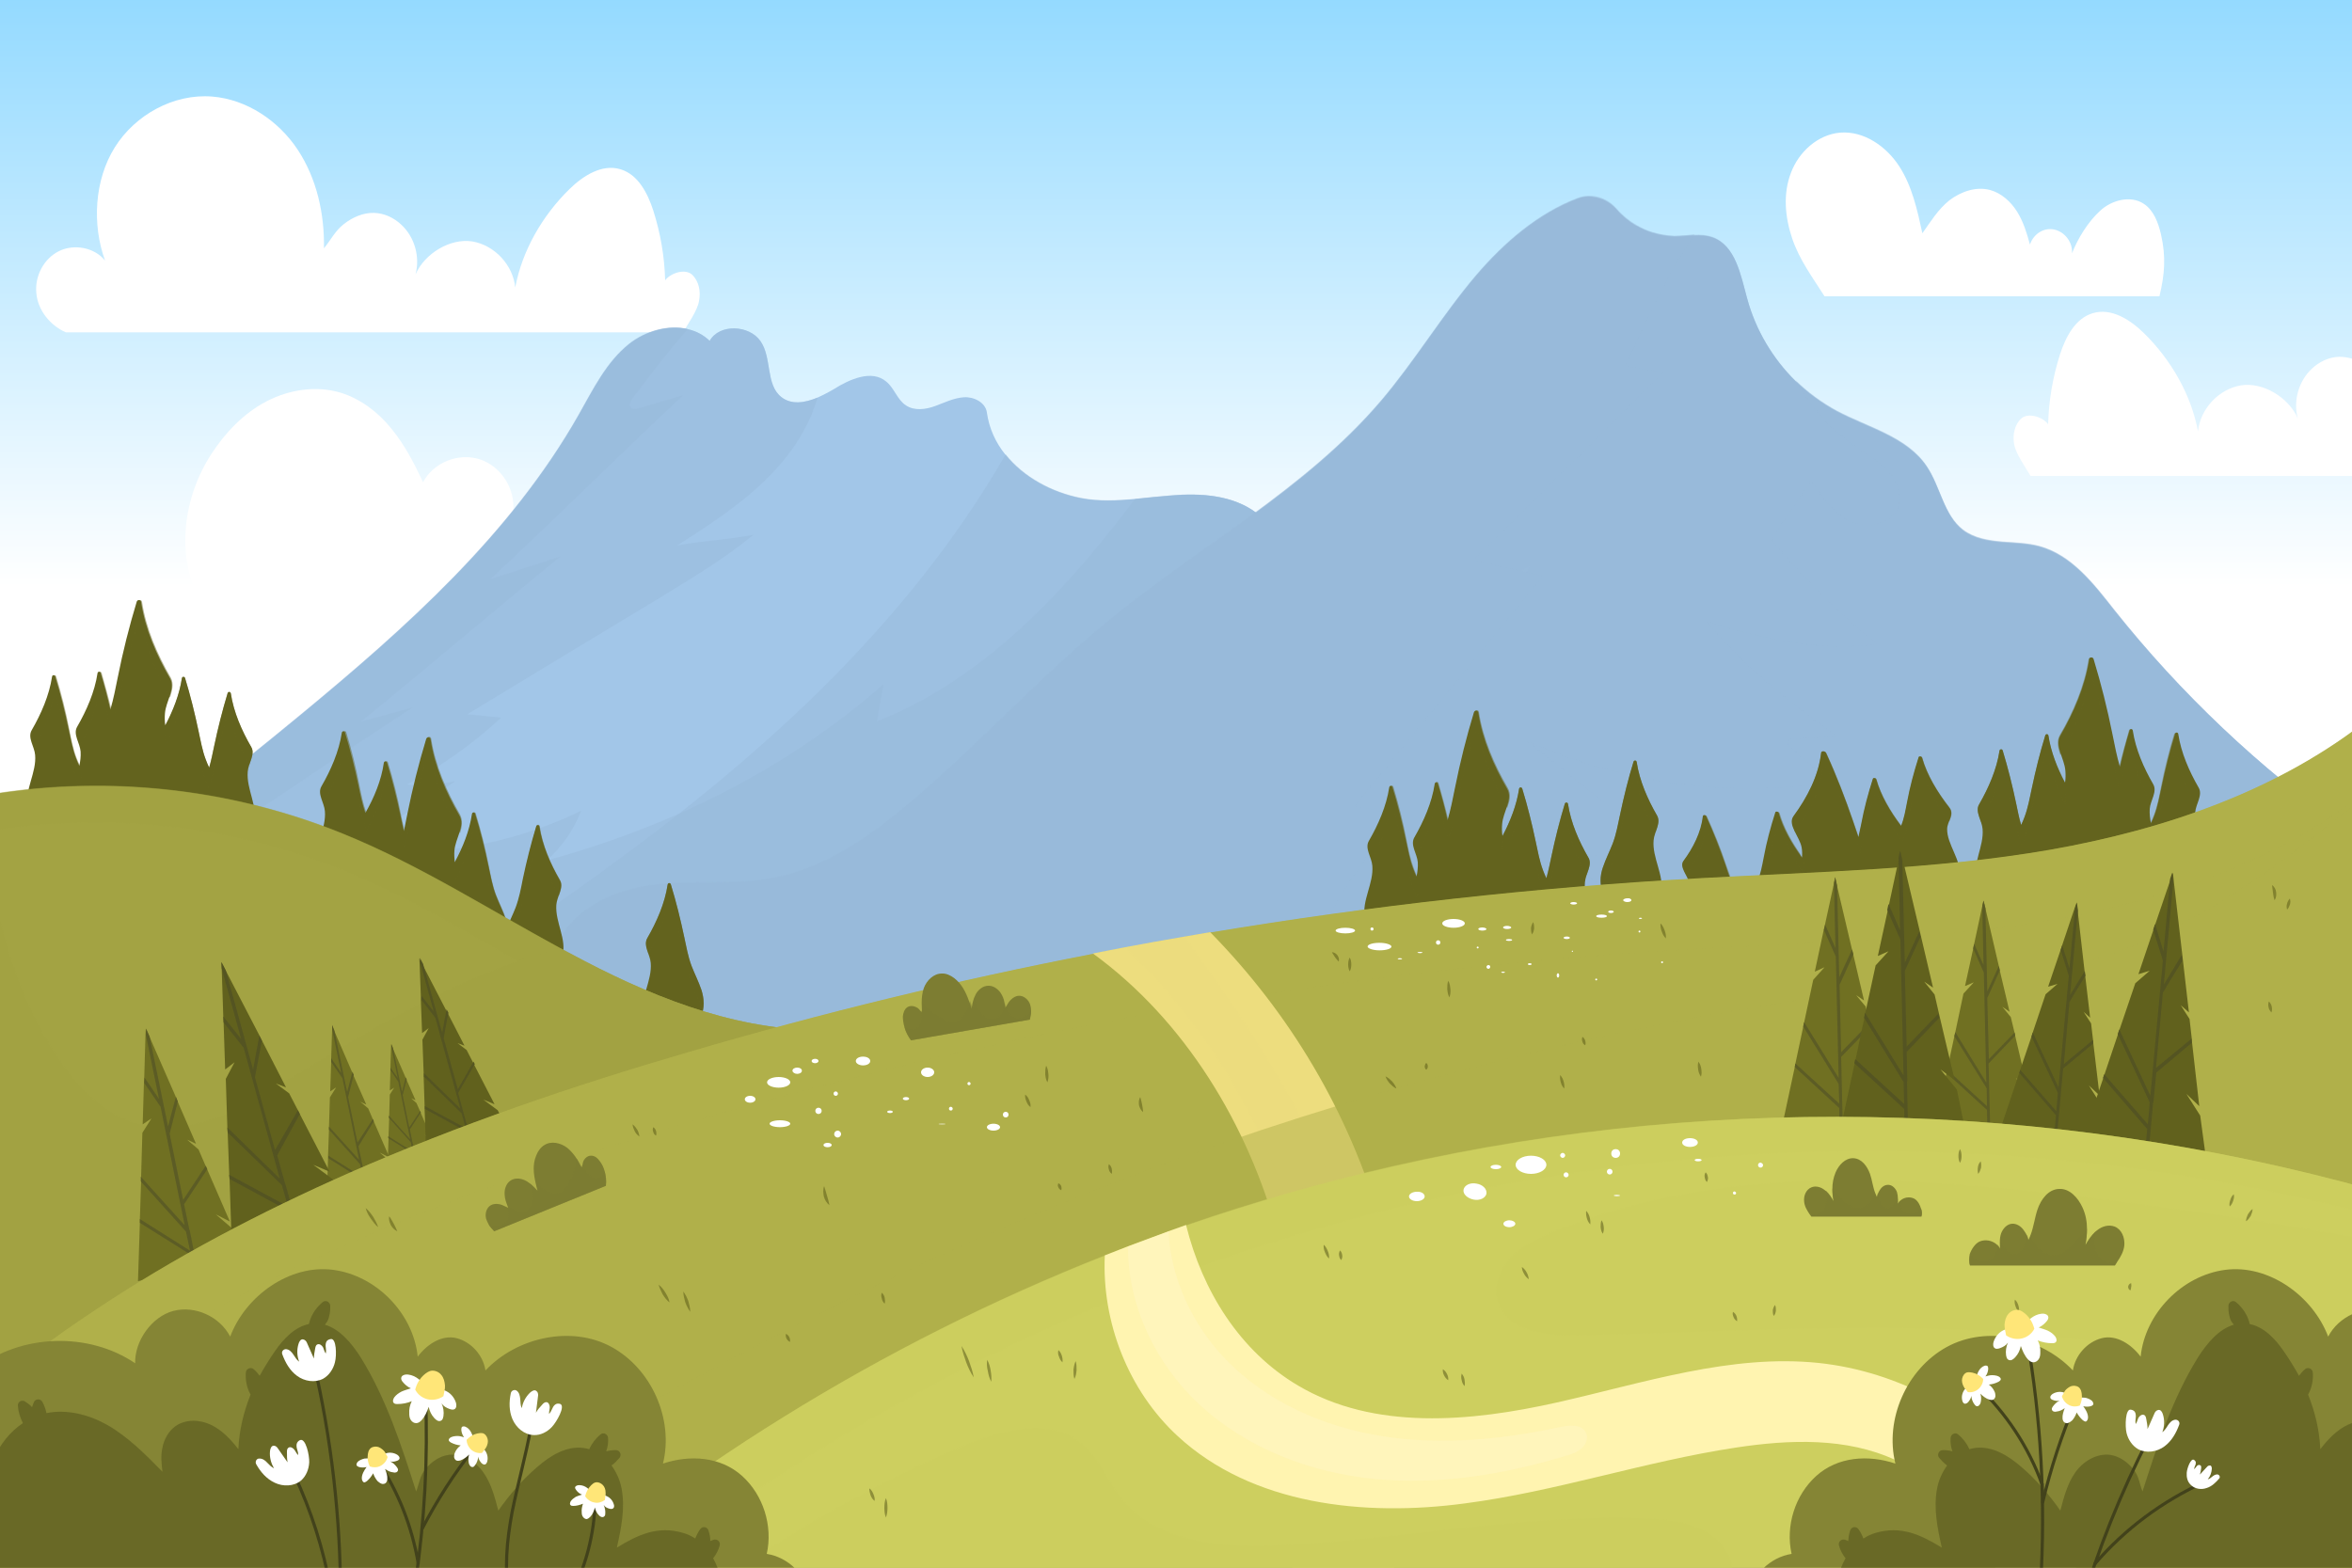 <?xml version="1.0" encoding="utf-8"?>
<!-- Generator: Adobe Illustrator 24.2.3, SVG Export Plug-In . SVG Version: 6.00 Build 0)  -->
<svg version="1.1" xmlns="http://www.w3.org/2000/svg" xmlns:xlink="http://www.w3.org/1999/xlink" x="0px" y="0px"
	 viewBox="0 0 750 500" style="enable-background:new 0 0 750 500;" xml:space="preserve">
<rect x="0" y="0" width="750" height="500" fill="#333333" stroke="none"/>
<style type="text/css">
	.st0{fill:url(#SVGID_1_);}
	.st1{fill:#FFFFFF;}
	.st2{fill:#A2C6E8;}
	.st3{opacity:0.5;fill:#99BBDB;}
	.st4{fill:#99BBDB;}
	.st5{clip-path:url(#SVGID_3_);}
	.st6{fill:#63631E;}
	.st7{opacity:0.5;}
	.st8{fill:#A3A343;}
	.st9{opacity:0.5;fill:#A3A343;}
	.st10{fill:#707022;}
	.st11{fill:#5C5C25;}
	.st12{fill:#61611D;}
	.st13{fill:#545422;}
	.st14{fill:#B0B04A;}
	.st15{opacity:0.5;fill:#B0B04A;}
	.st16{fill:#EDDD7E;}
	.st17{opacity:0.5;fill:#EDDD7E;}
	.st18{fill:#82822E;}
	.st19{fill:#CDCF5F;}
	.st20{opacity:0.5;fill:#CDCF5F;}
	.st21{fill:#FFF4B0;}
	.st22{opacity:0.5;fill:#FFF7C7;}
	.st23{fill:#8E8F39;}
	.st24{fill:#858535;}
	.st25{fill:#696926;}
	.st26{fill:none;stroke:#42421B;stroke-miterlimit:10;}
	.st27{fill:#FFE678;}
	.st28{fill:#7D7D32;}
	.st29{opacity:0.5;fill:#7D7D32;}
</style>
<g id="BACKGROUND">
	<linearGradient id="SVGID_1_" gradientUnits="userSpaceOnUse" x1="375" y1="353.4" x2="375" y2="-87.313">
		<stop  offset="0.377" style="stop-color:#FFFFFF"/>
		<stop  offset="0.835" style="stop-color:#8CD7FF"/>
	</linearGradient>
	<rect class="st0" width="750" height="500"/>
</g>
<g id="OBJECTS">
	<g>
		<path class="st1" d="M200.6,191.3h-137c-7.6-14.5-5.1-32.8,3.8-46.5c4.5-6.9,10.3-13,17.6-16.8c7.3-3.8,16-5.1,23.8-2.7
			c6.3,2,11.8,6.2,16,11.4c4.2,5.1,7.3,11.1,10.1,17.1c3.3-6.3,11.3-9.5,18.1-7.3c6.8,2.2,11.5,9.6,10.6,16.7
			c1.9-2.4,4.3-4.3,7.3-5.3c2.9-1,6.3-0.9,9,0.6c3,1.6,5,4.8,6,8.1c1,3.3,1.1,6.8,1.2,10.3c3.5-2.2,8.6-0.9,11.2,2.3
			C200.9,182.3,201.1,187.2,200.6,191.3z"/>
		<path class="st1" d="M217.8,106H21c-5-2.2-8.9-7-9.4-12.4c-0.6-5.4,2.3-11.1,7.2-13.5c4.8-2.4,11.3-1.2,14.7,3
			c-4.2-11.5-3.4-25.7,3.1-36.1s18.8-17.2,31.1-16.2c11,0.9,21.1,7.7,27.2,16.9c6.1,9.2,8.6,20.5,8.4,31.5c2.2-2.7,3.6-5.6,6.3-7.7
			c2.8-2.2,6.2-3.7,9.7-3.6c3.3,0.1,6.4,1.6,8.7,3.8c4.2,3.9,6,10.2,4.5,15.8c2.9-6.6,11-11.6,18.1-10.5c7.1,1.2,13,7.5,13.7,14.7
			c2.2-11.8,8.7-23,17.3-31.4c4.4-4.3,10.4-8.1,16.3-6.3c5.6,1.7,8.6,7.6,10.4,13.1c2.3,7.2,3.6,14.7,3.8,22.3
			c1.8-2.4,6.4-3.8,8.6-1.8c2.2,2.1,2.8,5.4,2.2,8.4C222.4,99.1,219.3,103.4,217.8,106z"/>
		<path class="st1" d="M750,114.4c-1.3-0.4-2.7-0.6-4.1-0.6c-3.3,0.1-6.4,1.6-8.7,3.8c-4.2,3.9-6,10.2-4.5,15.8
			c-2.9-6.6-11-11.6-18.1-10.5c-7.1,1.2-13,7.5-13.7,14.7c-2.2-11.8-8.7-23-17.3-31.4c-4.4-4.3-10.4-8.1-16.3-6.3
			c-5.6,1.7-8.6,7.6-10.4,13.1c-2.3,7.2-3.6,14.7-3.8,22.3c-1.8-2.4-6.4-3.8-8.6-1.8c-2.2,2.1-2.8,5.4-2.2,8.4
			c0.6,3,3.7,7.3,5.2,9.9H750V114.4z"/>
		<path class="st1" d="M688.6,94.5H581.8c-3.8-6-8-11.6-10.3-18.4c-2.3-6.8-3-14.3-0.4-21c2.5-6.7,8.6-12.2,15.7-12.8
			c7.6-0.6,14.7,4.4,18.8,10.7s5.8,14,7.4,21.4c2.7-3.8,5-7.6,8.6-10.5c3.7-2.8,8.5-4.5,13-3.3c3.6,1,6.6,3.7,8.6,6.9
			c2,3.2,3.1,6.8,4.1,10.5c1.1-3.3,4.3-5.5,7.7-4.8c3.4,0.7,6,4.1,5.7,7.6c1.9-4.8,5.1-10,8.9-13.5c3.7-3.5,9.8-5.1,14-2.3
			c3.2,2.1,4.6,6,5.5,9.8C690.7,81.9,690.3,87.4,688.6,94.5z"/>
	</g>
	<g>
		<g>
			<g>
				<path class="st2" d="M400.8,163.7c-31.1,27.7-56.3,60.3-86.3,89.3c-26.3,25.5-55.8,48.8-89.6,62.4c-4.7,1.9-9.5,3.6-14.4,5.1
					c-28.6,8.7-58.3,8.5-87.1,2c-29.6-6.6-58.3-19.8-84-36.6c-1.7-1.1-3.3-2.2-5-3.3c-2.6-1.7-5.1-3.5-7.5-5.3
					c4,1.5,8.3-1.3,11.7-3.9c7.5-5.7,15-11.5,22.4-17.3c11.7-9.2,23.3-18.5,34.8-28c33.8-27.9,67.2-57.7,88.8-95.8
					c4.6-8.1,8.8-16.8,16.1-22.6c5.2-4.1,12.5-6.2,18.7-4.7c2.6,0.6,4.9,1.8,6.9,3.7c3.1-5.5,12.6-5.1,16.2,0.1
					c3.7,5.3,1.6,13.8,6.6,17.8c3.2,2.6,7.5,1.9,11.6,0.2c1.3-0.6,2.6-1.2,3.8-1.9c0.5-0.3,0.9-0.5,1.4-0.8
					c5.1-3.2,12.1-6.3,16.7-2.4c2.6,2.1,3.5,5.8,6.3,7.6c2.7,1.8,6.3,1.3,9.3,0.2c3-1.1,6-2.6,9.2-2.8c3.2-0.2,6.9,1.7,7.3,4.9
					c0.7,5,2.8,9.6,5.9,13.4c5.7,7.2,14.8,12.1,24.1,13.9c5.7,1.1,11.4,0.8,17.2,0.3c3.8-0.4,7.6-0.8,11.4-1.1
					C382.9,157.2,393.2,157.9,400.8,163.7z"/>
			</g>
			<g>
				<path class="st3" d="M400.8,163.7c-31.1,27.7-56.3,60.3-86.3,89.3c-26.3,25.5-55.8,48.8-89.6,62.4c-4.7,1.9-9.5,3.6-14.4,5.1
					c-28.6,8.7-58.3,8.5-87.1,2c-29.6-6.6-58.3-19.8-84-36.6c-1.7-1.1-3.3-2.2-5-3.3c-2.6-1.7-5.1-3.5-7.5-5.3
					c4,1.5,8.3-1.3,11.7-3.9c7.5-5.7,15-11.5,22.4-17.3c4.8,2.6,9.7,4.8,14.8,6.8c9.7,3.7,19.8,6.4,30.1,7.8
					c26.9,3.8,55-0.2,79.4-12.1c-2.3,6-6.2,11.7-11.1,15.9c14.6-4,28.8-9,42.6-15.1c23.5-10.4,45.5-24.1,64.9-41.1
					c-0.7,3.9-1.4,7.9-2.1,11.8c20.7-8.1,38.7-21.9,54.3-37.8c10.2-10.4,19.3-21.6,28.1-33.2c3.8-0.4,7.6-0.8,11.4-1.1
					C382.9,157.2,393.2,157.9,400.8,163.7z"/>
				<path class="st3" d="M260.7,126.8c-2.2,7.6-6.3,14.7-11.4,20.7c-9.2,10.9-21.4,18.8-33.4,26.5c8.1-1.5,16.2-1.9,24.3-3.4
					c-9.1,7.5-19.3,13.6-29.4,19.8c-20.6,12.4-41.2,24.9-61.8,37.4c3.6,0.4,7.2,0.7,10.8,1.1c-9,8.3-19.1,15.5-30,21.3
					c5.4,0.8,9.9,0,15.2-1c-11.9,8.8-25.2,16.1-39.1,21.5c-19.2,7.5-39.9,11.6-60.4,12h0c-3.7,0.1-7.4,0-11.1-0.1
					c-2.6-1.7-5.1-3.5-7.5-5.3c4,1.5,8.3-1.3,11.7-3.9c7.5-5.7,15-11.5,22.4-17.3c11.7-9.2,23.3-18.5,34.8-28
					c33.8-27.9,67.2-57.7,88.8-95.8c4.6-8.1,8.8-16.8,16.1-22.6c5.2-4.1,12.5-6.2,18.7-4.7c2.6,0.6,4.9,1.8,6.9,3.7
					c3.1-5.5,12.6-5.1,16.2,0.1c3.7,5.3,1.6,13.8,6.6,17.8C252.4,129.2,256.7,128.5,260.7,126.8z"/>
				<path class="st3" d="M217.9,126c-20.4,19.1-41,39.6-61.5,58.7c7.4-2.4,14.9-4.8,22.3-7.2c-21.1,17.2-42.4,35.4-63.5,52.6
					c5.4-1.5,10.9-2.9,16.3-4.4c-18.6,12.1-37.2,24.7-55.8,37.1c-8.4,5.6-16.8,11.2-25.2,16.6c-1.7,1.1-3.4,2.2-5.1,3.2h0
					c-2,1.2-4,2.3-6.1,3.2c-1.7-1.1-3.3-2.2-5-3.3c-2.6-1.7-5.1-3.5-7.5-5.3c4,1.5,8.3-1.3,11.7-3.9c7.5-5.7,15-11.5,22.4-17.3
					c11.7-9.2,23.3-18.5,34.8-28c33.8-27.9,67.2-57.7,88.8-95.8c4.6-8.1,8.8-16.8,16.1-22.6c5.2-4.1,12.5-6.2,18.7-4.7
					c-6.2,7.2-12,14.7-17.7,22.3c-0.6,0.8-1.1,1.8-0.6,2.6c0.6,0.9,1.8,0.7,2.8,0.4C208.6,128.8,213.2,127.4,217.9,126z"/>
				<path class="st3" d="M400.8,163.7c-31.1,27.7-56.3,60.3-86.3,89.3c-26.3,25.5-55.8,48.8-89.6,62.4c-4.7,1.9-9.5,3.6-14.4,5.1
					c-28.6,8.7-58.3,8.5-87.1,2c10.3-4.5,20-10.9,29.4-17.2c21.8-14.7,43.3-29.8,64-46c14.1-11.1,27.7-22.8,40.7-35.2
					c24.4-23.5,46.4-49.9,63.2-79.2c5.7,7.2,14.8,12.1,24.1,13.9c5.7,1.1,11.4,0.8,17.2,0.3c3.8-0.4,7.6-0.8,11.4-1.1
					C382.9,157.2,393.2,157.9,400.8,163.7z"/>
			</g>
		</g>
		<g>
			<g>
				<path class="st4" d="M748.2,264.6C692.8,283.8,635,292,576.7,298.4c-47,5.1-94.3,9.1-140.9,16.8c-5.9,1-11.8,2-17.6,3.1
					c-3.2,0.6-6.4,1.2-9.6,1.8c-1.3,0.2-2.6,0.5-4,0.7c-33.4,6.2-66.7,12.8-100.6,14c-2,0.1-4,0.1-6,0.2
					c-39.3,0.8-80.7-3.9-112.8-25.4c-1.4-0.9-2.8-1.9-4.2-2.9c-1.3-1-2.7-2-4-3c0.6-2,1.4-3.9,2.5-5.6c5.7-9.1,17.3-14.2,28.4-15.6
					c13.1-1.7,26.6,0.2,39.6-2.5c15.7-3.2,29.4-12.7,41.7-23c22.4-18.7,42-40.6,64.5-59c28.8-23.6,62.6-41.7,86.7-70
					c10.9-12.8,19.5-27.3,30.4-40.1c8.9-10.4,19.7-19.7,32.3-24.5c1.6-0.6,3.2-0.8,4.9-0.6c2.8,0.3,5.5,1.7,7.5,4
					c1.8,2.1,4,3.9,6.4,5.3c1.6,0.9,3.3,1.7,5,2.2c2.3,0.7,4.7,1.1,7,1.2c2.2,0,4.3-0.3,6.5-0.4c1.9-0.1,3.8,0,5.6,0.6
					c7.5,2.6,9.1,12.1,11.2,19.7c2.7,9.9,8.1,19,15.4,26.2c3.9,3.8,8.4,7.1,13.2,9.7c10,5.3,22.3,8.2,28.6,17.6
					c4.4,6.5,5.4,15.5,11.6,20.3c3.6,2.7,8,3.4,12.5,3.8c4,0.3,8,0.4,11.8,1.4c10.3,2.8,17.3,11.9,23.9,20.3
					C695.4,221.2,720.4,244.9,748.2,264.6z"/>
			</g>
			<path class="st3" d="M748.2,264.6C692.8,283.8,635,292,576.7,298.4c-47,5.1-94.3,9.1-140.9,16.8c-5.9,1-11.8,2-17.6,3.1
				c-3.2,0.6-6.4,1.2-9.6,1.8c-1.3,0.2-2.6,0.5-4,0.7c-33.4,6.2-66.7,12.8-100.6,14c-2,0.1-4,0.1-6,0.2c8.1-13,21-22.6,34.7-29.6
				c15-7.7,31.1-12.7,46.6-19.2c15.5-6.5,30.1-14.9,41.2-27.5c-28.6,8.5-57.1,17.1-85.7,25.6c-10.9,3.3-23.5,7.3-33.6,2.1
				c26.7-11.2,49.1-30.6,75.2-43.2c19.5-9.4,40.8-14.8,60.8-23c19.4-8,37.8-20.1,49.2-37.6c0.4-0.6,0.8-1.2,1.2-1.9
				c-0.9,0.5-1.8,1-2.7,1.5c-21.5,12.1-45,20.5-69.3,24.7c22.8-17.4,43.8-36.3,66.6-53.6c-5.4,1.4-10.9,2.7-16.3,4.1
				c-2.1,0.5-5,0.6-5.7-1.4c-0.6-1.7,1.1-3.3,2.5-4.4c19.1-14.1,38.1-30.9,57.2-45.1c-8.5,1.9-17,3.8-25.5,5.8
				c7.7-14.3,16.9-27.9,27.4-40.4c1.6,0.9,3.3,1.7,5,2.2c2.3,0.7,4.7,1.1,7,1.2c2.2,0,4.3-0.3,6.5-0.4c1.9-0.1,3.8,0,5.6,0.6
				c7.5,2.6,9.1,12.1,11.2,19.7c2.7,9.9,8.1,19,15.4,26.2c3.9,3.8,8.4,7.1,13.2,9.7c10,5.3,22.3,8.2,28.6,17.6
				c4.4,6.5,5.4,15.5,11.6,20.3c3.6,2.7,8,3.4,12.5,3.8c4,0.3,8,0.4,11.8,1.4c10.3,2.8,17.3,11.9,23.9,20.3
				C695.4,221.2,720.4,244.9,748.2,264.6z"/>
			<path class="st3" d="M463.5,108.8c8-3.1,16.2-6.8,23.8-10.8c-32.7,37-78.1,62.3-104.9,103.7c9.9-4.2,19.9-8.5,29.2-13.9
				c-12.8,14.9-30.8,21.9-49.3,28.6c-18.5,6.7-37.9,14.9-48.6,31.4c11.2-2.4,22.6-6.3,32.6-11.9c-22.8,24.5-61.2,30.3-82.7,56
				c5.8,0.3,11.6,0.6,17.3,0.8c-17.2,4.7-35.4,4.9-53.2,6.2c-14.7,1.1-29.8,3.6-42.6,10.6c-1.4-0.9-2.8-1.9-4.2-2.9
				c-1.3-1-2.7-2-4-3c0.6-2,1.4-3.9,2.5-5.6c5.7-9.1,17.3-14.2,28.4-15.6c13.1-1.7,26.6,0.2,39.6-2.5c15.7-3.2,29.4-12.7,41.7-23
				c22.4-18.7,42-40.6,64.5-59c28.8-23.6,62.6-41.7,86.7-70c10.9-12.8,19.5-27.3,30.4-40.1c8.9-10.4,19.7-19.7,32.3-24.5
				c1.6-0.6,3.2-0.8,4.9-0.6C493.1,78,478.3,93.4,463.5,108.8z"/>
			<path class="st3" d="M533.5,85.7c-5.5,10.1-10.6,20.5-15.3,31.1c4.1,0.6,8.2,1.3,12.3,1.9c-20.2,20-40.4,40-60.7,60
				c5,1.1,10,2.3,15,3.4c0.5,0.1,1,0.2,1.5,0.3c1.9,0.4,3.8,0.9,5.7,1.3c-20,24.5-40.1,49-60.1,73.4c5,1,10,1.9,15,2.9
				c-16.3,16.7-26.3,38.4-37.8,58.8c-0.2,0.4-0.4,0.7-0.6,1.1c-1.3,0.2-2.6,0.5-4,0.7c-33.4,6.2-66.7,12.8-100.6,14
				c-2,0.1-4,0.1-6,0.2c-39.3,0.8-80.7-3.9-112.8-25.4c-1.4-0.9-2.8-1.9-4.2-2.9c-0.6-2.9-1.1-5.8-1.4-8.7
				c5.7-9.1,17.3-14.2,28.4-15.6c13.1-1.7,26.6,0.2,39.6-2.5c15.7-3.2,29.4-12.7,41.7-23c22.4-18.7,42-40.6,64.5-59
				c28.8-23.6,62.6-41.7,86.7-70c10.9-12.8,19.5-27.3,30.4-40.1c8.9-10.4,19.7-19.7,32.3-24.5c1.6-0.6,3.2-0.8,4.9-0.6
				c2.8,0.3,5.5,1.7,7.5,4c1.8,2.1,4,3.9,6.4,5.3c1.6,0.9,3.3,1.7,5,2.2c2.3,0.7,4.7,1.1,7,1.2c2.2,0,4.3-0.3,6.5-0.4
				C537.8,78.6,535.4,82.2,533.5,85.7z"/>
			<path class="st3" d="M748.2,264.6C692.8,283.8,635,292,576.7,298.4c-47,5.1-94.3,9.1-140.9,16.8c-5.9,1-11.8,2-17.6,3.1
				c-3.2,0.6-6.4,1.2-9.6,1.8c-1.3,0.2-2.6,0.5-4,0.7c1.5-0.6,3-1.2,4.6-1.8c7.7-3,15.5-5.8,23.4-8.3c26.1-8.6,52.9-15.7,77.5-28.1
				c-3.2-3-6.3-6-9.5-9c9.9-0.8,19.9-1.6,29.8-2.5c-14.4-11.6-28.9-23.1-43.3-34.7c30.3,13.5,64.1,18.1,96.9,13.1
				c-4.3-3.6-8.5-7.2-12.8-10.8c-0.8-0.6-1.6-1.7-0.9-2.5c0.3-0.4,0.9-0.4,1.4-0.5c4.3-0.2,9.3-0.6,13.7-0.9
				c-14.7-11-29.5-22.2-41-36.5c17.9,5.4,35.8,9.7,54.3,7.1c-12.3-9.8-23.6-20.9-33.7-33.1c3.5-6.5,9-12.8,12.5-19.3
				c3.2,5.1,6.8,10.6,12.3,13.2c5.5,2.7,13.5,1.1,15.5-4.6c1.4-3.9-0.4-8.3-3.2-11.4c-2.8-3-6.5-5.1-9.9-7.4
				c-8.1-5.5-14.8-12.9-19.6-21.5c3.9,3.8,8.4,7.1,13.2,9.7c10,5.3,22.3,8.2,28.6,17.6c4.4,6.5,5.4,15.5,11.6,20.3
				c3.6,2.7,8,3.4,12.5,3.8c4,0.3,8,0.4,11.8,1.4c10.3,2.8,17.3,11.9,23.9,20.3C695.4,221.2,720.4,244.9,748.2,264.6z"/>
		</g>
	</g>
	<g>
		<defs>
			<rect id="SVGID_2_" width="750" height="500"/>
		</defs>
		<clipPath id="SVGID_3_">
			<use xlink:href="#SVGID_2_"  style="overflow:visible;"/>
		</clipPath>
		<g class="st5">
			<g>
				<g>
					<path class="st6" d="M79,246.1c0.2-2.7,2.5-5.6,1.1-7.9c-3-5.2-5.6-11.1-6.5-17.1c-0.1-0.5-0.8-0.6-1-0.1
						c-1.7,5.6-3.1,11.2-4.3,16.9c-0.5,2.3-0.9,4.6-1.6,6.9c-0.4-0.9-0.8-1.7-1.1-2.6c-1.1-2.9-1.6-6-2.3-9.1
						c-1.2-5.7-2.6-11.4-4.3-16.9c-0.2-0.5-0.9-0.5-1,0.1c-0.8,5.2-2.8,10.3-5.3,15c-0.2-1.3-0.2-2.5-0.1-3.8
						c0.3-3.9,3.5-7.9,1.6-11.2c-4.3-7.4-7.9-15.7-9.2-24.3c-0.1-0.8-1.2-0.8-1.4-0.1c-2.4,7.9-4.4,15.9-6,23.9
						c-0.7,3.5-1.4,7.1-2.4,10.5c-0.9-3.9-1.9-7.8-3.1-11.7c-0.2-0.5-0.9-0.5-1,0.1c-0.9,6-3.5,11.9-6.5,17.1
						c-1.4,2.4,0.9,5.2,1.1,7.9c0.1,1.6-0.1,3.1-0.4,4.6c-0.4-0.9-0.8-1.7-1.1-2.6c-1.1-2.9-1.6-6-2.3-9.1
						c-1.2-5.7-2.6-11.4-4.3-16.9c-0.2-0.5-0.9-0.5-1,0.1c-0.9,6-3.5,11.9-6.5,17.1c-1.4,2.4,0.9,5.2,1.1,7.9
						c0.5,5.6-3.4,11.1-2.4,16.6c3.2,0.2,5.5,1.3,8.7,1.5c3.2,0.2,6.7,0.4,9.6-1.1c0.1-0.3,0.2-0.5,0.3-0.8c1.4,0.3,2.8,0.7,4.5,0.8
						c3.2,0.2,6.7,0.4,9.6-1.1c0.6-1.1,0.8-2.4,0.8-3.7c0.4,0,0.7,0,1.1-0.1c2.6-0.1,4.8-0.7,7.1-1.2c-0.5,2.1-0.8,4.2-0.4,6.3
						c3.2,0.2,5.5,1.3,8.7,1.5c1,0.1,2,0.1,3,0.1c0,1.2,0.3,2.4,0.8,3.5c2.9,1.5,6.4,1.3,9.6,1.1c3.2-0.2,5.5-1.3,8.7-1.5
						C82.4,257.2,78.5,251.8,79,246.1z"/>
					<g class="st7">
						<path class="st6" d="M54.2,222.5c-4.2-7.3-7.7-15.5-8.9-23.8c-0.1-0.8-1.2-0.8-1.4-0.1c-2.3,7.9-4.4,15.9-6,23.9
							c-0.7,3.5-1.4,7.1-2.4,10.5c-0.9-3.9-2-7.8-3.1-11.7c-0.2-0.5-0.9-0.5-1,0.1c-0.8,5.6-3.1,11.1-5.9,16.1
							c-0.7-2-1.6-3.9-0.6-5.7c3-5.2,5.6-11.1,6.5-17.1c0.1-0.5,0.8-0.6,1-0.1c1.1,3.9,2.2,7.8,3.1,11.7c1-3.4,1.7-7,2.4-10.5
							c1.7-8.1,3.7-16.1,6-23.9c0.2-0.7,1.3-0.7,1.4,0.1c1.3,8.5,4.9,16.8,9.2,24.2C55.5,218.1,54.9,220.3,54.2,222.5z"/>
						<path class="st6" d="M79.5,243.9c-2.8-5-5.1-10.5-5.9-16.1c-0.1-0.5-0.8-0.6-1-0.1c-1.7,5.6-3.1,11.2-4.3,16.9
							c-0.5,2.3-0.9,4.6-1.6,6.9c-0.4-0.9-0.8-1.7-1.1-2.6c-1.1-2.9-1.6-6-2.3-9.1c-1.2-5.7-2.6-11.3-4.3-16.9
							c-0.1-0.5-0.9-0.5-1,0.1c-0.8,5.2-2.8,10.3-5.3,15c-0.2-1.3-0.2-2.6-0.1-3.8c0.2-2,1.1-4.1,1.8-6.1c0,0,0,0,0,0
							c1.7-3.7,3-7.7,3.6-11.7c0.1-0.5,0.8-0.6,1-0.1c1.7,5.6,3.1,11.2,4.3,16.9c0.6,3.1,1.2,6.2,2.3,9.1c0.3,0.9,0.7,1.7,1.1,2.6
							c0.6-2.3,1.1-4.6,1.6-6.9c1.2-5.7,2.6-11.3,4.3-16.9c0.1-0.5,0.9-0.5,1,0.1c0.9,6,3.4,11.9,6.5,17.1
							C81.1,239.9,80.2,241.9,79.5,243.9z"/>
						<path class="st6" d="M25.5,251.1c-0.4-0.9-0.8-1.7-1.1-2.6c-1.1-2.9-1.6-6-2.3-9.1c-1.2-5.7-2.6-11.4-4.2-16.9
							c-0.2-0.5-0.9-0.5-1,0.1c-0.8,5.6-3.1,11.1-5.9,16.1c-0.7-2-1.6-3.9-0.6-5.7c3-5.2,5.6-11.1,6.5-17.2c0.1-0.5,0.8-0.6,1-0.1
							c1.7,5.6,3.1,11.2,4.2,16.9c0.6,3.1,1.2,6.2,2.3,9.1c0.3,0.8,0.6,1.5,1,2.3c0,0,0,0,0,0c0.3,0.8,0.5,1.6,0.6,2.4
							C26,248,25.8,249.5,25.5,251.1z"/>
					</g>
				</g>
				<g>
					<g>
						<path class="st6" d="M223.7,315.8c-0.9-2.7-2.2-5.2-3.2-7.8c-1.1-2.9-1.6-6-2.3-9.1c-1.2-5.7-2.6-11.4-4.3-16.9
							c-0.2-0.5-0.9-0.5-1,0.1c-0.9,6-3.5,11.9-6.5,17.1c-1.4,2.4,0.9,5.2,1.1,7.9c0.5,5.6-3.4,11.1-2.4,16.6
							c3.2,0.2,5.5,1.3,8.7,1.5s6.7,0.4,9.6-1.1C224.8,321.5,224.5,318.5,223.7,315.8z"/>
						<path class="st6" d="M177.4,288.6c0.2-2.7,2.5-5.6,1.1-7.9c-3-5.2-5.6-11.1-6.5-17.1c-0.1-0.5-0.8-0.6-1-0.1
							c-1.7,5.6-3.1,11.2-4.3,16.9c-0.6,3.1-1.2,6.2-2.3,9.1c-0.8,2.1-1.8,4-2.6,6.1c-0.1-0.8-0.3-1.6-0.5-2.3
							c-0.9-2.7-2.2-5.2-3.2-7.8c-1.1-2.9-1.6-6-2.3-9.1c-1.2-5.7-2.6-11.4-4.3-16.9c-0.2-0.5-0.9-0.5-1,0.1
							c-0.8,5.4-2.9,10.6-5.5,15.4c-0.1-1.2-0.2-2.4-0.1-3.7c0.3-3.9,3.5-7.9,1.6-11.2c-4.3-7.4-7.9-15.7-9.2-24.3
							c-0.1-0.8-1.2-0.8-1.4-0.1c-2.4,7.9-4.4,15.9-6,23.9c-0.4,1.8-0.7,3.7-1.1,5.5c-0.4-1.6-0.7-3.3-1.1-5
							c-1.2-5.7-2.6-11.4-4.3-16.9c-0.2-0.5-0.9-0.5-1,0.1c-0.8,5.6-3.1,11.1-5.9,16c-1-2.9-1.6-5.9-2.2-8.8
							c-1.2-5.7-2.6-11.4-4.3-16.9c-0.2-0.5-0.9-0.5-1,0.1c-0.9,6-3.5,11.9-6.5,17.1c-1.4,2.4,0.9,5.2,1.1,7.9
							c0.5,5.6-3.4,11.1-2.4,16.6c3.2,0.2,5.5,1.3,8.7,1.5c1.8,0.1,3.7,0.2,5.5,0c-0.8,2.7-1.5,5.5-0.9,8.2c2.5,0.1,4.5,0.8,6.8,1.2
							c-0.6,3-0.5,6.2,0.8,8.9c4.1,2.1,9,1.9,13.6,1.6c2.7-0.1,4.9-0.7,7.2-1.3c-0.4,1.9-0.6,3.8-0.3,5.6c3.2,0.2,5.5,1.3,8.7,1.5
							c3,0.2,6.2,0.3,8.9-0.8c0,1.3,0.3,2.6,0.8,3.7c2.9,1.5,6.4,1.3,9.6,1.1c3.2-0.2,5.5-1.3,8.7-1.5
							C180.9,299.7,177,294.2,177.4,288.6z"/>
					</g>
					<g class="st7">
						<path class="st6" d="M178.6,280.7c0.9,1.5,0.2,3.3-0.4,5c-2.9-5.1-5.3-10.7-6.1-16.5c-0.1-0.5-0.8-0.6-1-0.1
							c-1.7,5.6-3.1,11.2-4.2,16.9c-0.6,3.1-1.2,6.2-2.3,9.1c-0.8,2.1-1.8,4-2.6,6.1c-0.1-0.8-0.3-1.5-0.6-2.3
							c-0.9-2.7-2.2-5.2-3.2-7.8c-1.1-2.9-1.6-6-2.3-9.1c-1.2-5.7-2.6-11.4-4.2-16.9c-0.2-0.5-0.9-0.5-1,0.1
							c-0.8,5.4-2.9,10.6-5.5,15.4c-0.1-1.2-0.2-2.4-0.1-3.6c0.1-1.1,0.4-2.2,0.8-3.4c0,0,0,0,0,0c2.3-4.4,4.1-9.2,4.8-14.1
							c0.1-0.5,0.8-0.6,1-0.1c1.7,5.6,3.1,11.2,4.2,16.9c0.6,3.1,1.2,6.2,2.3,9.1c1,2.6,2.3,5.1,3.2,7.8c0.2,0.7,0.4,1.5,0.6,2.3
							c0.8-2,1.8-4,2.6-6.1c1.1-2.9,1.7-6,2.3-9.1c1.2-5.7,2.6-11.4,4.2-16.9c0.2-0.5,0.9-0.5,1,0.1
							C173,269.5,175.5,275.4,178.6,280.7z"/>
						<path class="st6" d="M146.7,265.7c-4.3-7.4-7.9-15.7-9.2-24.2c-0.1-0.8-1.2-0.8-1.4-0.1c-2.4,7.9-4.4,15.9-6,23.9
							c-0.4,1.8-0.7,3.7-1.1,5.5c-0.4-1.6-0.7-3.3-1.1-5c-1.2-5.7-2.6-11.3-4.2-16.9c-0.2-0.5-0.9-0.5-1,0.1
							c-0.8,5.6-3.1,11.1-5.9,16c-1-2.9-1.6-5.9-2.2-8.9c-1.2-5.7-2.6-11.3-4.2-16.9c-0.2-0.5-0.9-0.5-1,0.1
							c-0.9,5.8-3.2,11.4-6.1,16.5c-0.6-1.8-1.2-3.5-0.4-5c3-5.2,5.6-11.1,6.5-17.2c0.1-0.5,0.8-0.6,1-0.1
							c1.7,5.6,3.1,11.2,4.2,16.9c0.6,3,1.2,6,2.2,8.8c2.8-4.9,5-10.4,5.9-16c0.1-0.5,0.8-0.6,1-0.1c1.7,5.6,3.1,11.2,4.2,16.9
							c0.3,1.6,0.7,3.3,1.1,5c0.4-1.8,0.8-3.7,1.1-5.5c1.7-8.1,3.7-16.1,6-24c0.2-0.7,1.3-0.7,1.4,0.1c1.3,8.5,4.9,16.8,9.2,24.2
							C147.7,261.8,147.3,263.7,146.7,265.7z"/>
						<path class="st6" d="M224.1,322.8c-0.1-0.5-0.2-0.9-0.4-1.3c-0.9-2.7-2.2-5.2-3.2-7.8c-1.1-2.9-1.6-6-2.3-9.1
							c-1.2-5.7-2.6-11.4-4.3-16.9c-0.2-0.5-0.9-0.5-1,0.1c-0.9,5.8-3.2,11.4-6.1,16.5c-0.6-1.8-1.2-3.5-0.4-5
							c3-5.2,5.6-11.1,6.5-17.1c0.1-0.5,0.8-0.6,1-0.1c1.7,5.6,3.1,11.2,4.3,16.9c0.6,3.1,1.2,6.1,2.3,9.1c1,2.6,2.3,5.1,3.2,7.8
							C224.4,318,224.7,320.5,224.1,322.8z"/>
					</g>
				</g>
			</g>
			<g>
				<path class="st8" d="M260,328.5c-66.7,34.8-133.5,70.8-195.1,114.1c-20.2,14.2-39.8,29.2-60.3,43c-10.8,7.3-23.7,14.5-36.3,11.2
					c-8.9-2.4-15.7-9.8-19.6-18.1s-5.2-17.6-6.2-26.7c-3.9-33.6-5-67.8,0.2-101.3c5.2-33.4,20.1-67.3,40.2-94.5
					c3.6-0.8,7.1-1.6,10.7-2.2c38.6-7,79.1-2.9,115.4,11.8c24.3,9.8,46.5,24.1,69.6,36.6c1.1,0.6,2.2,1.2,3.4,1.8
					C206.2,317.2,232.5,328.1,260,328.5z"/>
				<path class="st9" d="M260,328.5c-6.2,3.2-12.4,6.5-18.7,9.8c-20.7-3.7-40.6-12.4-59.4-22.4c-24.3-12.9-47.4-28.2-72.9-38.5
					c-39.7-16-84.4-19.4-126.2-9.6c-20.1,27.2-35,61-40.2,94.5c-2.2,13.9-3.2,28-3.4,42c-0.3-18,0.7-35.9,3.4-53.7
					c5.2-33.5,20.1-67.3,40.2-94.5c41.7-9.9,86.4-6.5,126.2,9.6c25.5,10.3,48.7,25.5,72.9,38.4C206.2,317.2,232.5,328.1,260,328.5z"
					/>
				<path class="st9" d="M260,328.5c-66.7,34.8-133.5,70.8-195.1,114.1c-20.2,14.2-39.8,29.2-60.3,43c-10.8,7.3-23.7,14.5-36.3,11.2
					c-8.9-2.4-15.7-9.8-19.6-18.1s-5.2-17.6-6.2-26.7c-3.9-33.6-5-67.8,0.2-101.3c5.2-33.4,20.1-67.3,40.2-94.5
					c3.6-0.8,7.1-1.6,10.7-2.2c3.2,29.2,8.5,58.9,24.8,83.2c6.4,9.6,15,18.5,26.1,21.4c16,4.2,32.1-4.8,46.2-13.5
					c25.5-15.6,51.4-31.4,79.9-40.4c2.6-0.8,5.3-1.6,8-2.3c1.1,0.6,2.2,1.2,3.4,1.8C206.2,317.2,232.5,328.1,260,328.5z"/>
			</g>
		</g>
		<g class="st5">
			<g>
				<g>
					<g>
						<path class="st10" d="M78.7,402L63,405l-1,0.2l-18,3.4l0.6-18.6l0-1.2l0.4-12.1l0-1.5l0.4-13.9l2.9-4.6l-2.8,1.9l0.4-13.4
							l0.1-1.7l0.4-13.6l0.1-1.9l1.1,2.5l8.4,19.2l0.6,1.5l5.9,13.6l-2.8-1.3c0,0,1.9,1.7,3.6,3.1l0,0l2.2,5.1l0.5,1.1l7.3,16.8
							l-4.5-2.3l5.6,4.8L78.7,402z"/>
						<path class="st11" d="M58.7,384.1l1.7,8.2l0.1,0.1l0,0L63,405l-1,0.2l-1-4.9L44.6,390l0-1.2l16,10.1l-1.3-6.1l-14.4-16l0-1.5
							l14,15.5L51.2,353l-5.2-7.6l0.1-1.7l4.6,6.8L46.5,330l0.1-1.9l1.1,2.5l5.9,28.7c0.4-1.7,1.2-4.6,2.5-9.5l0.6,1.5
							c-1.3,5.1-2.5,9.8-2.6,10.3l4.3,21.1l7.2-10.9l0.5,1.1L58.7,384.1z"/>
					</g>
					<g>
						<path class="st10" d="M128,377.8l-10.8,2.1l-0.7,0.1l-12.3,2.4l0.4-12.8l0-0.8l0.3-8.3l0-1l0.3-9.5l2-3.2l-1.9,1.3l0.3-9.2
							l0-1.2l0.3-9.3l0-1.3l0.7,1.7l5.7,13.2l0.4,1l4.1,9.3l-1.9-0.9c0,0,1.3,1.1,2.5,2.1l0,0l1.5,3.5l0.3,0.7l5,11.5l-3.1-1.6
							l3.8,3.3L128,377.8z"/>
						<path class="st11" d="M114.3,365.6l1.2,5.6l0,0l0,0l1.8,8.6l-0.7,0.1l-0.7-3.4l-11.2-7.1l0-0.8l11,6.9l-0.9-4.2l-9.9-11l0-1
							l9.6,10.6l-5.3-26l-3.6-5.2l0-1.2l3.2,4.7l-2.9-14l0-1.3l0.7,1.7l4.1,19.7c0.3-1.2,0.8-3.1,1.7-6.5l0.4,1
							c-0.9,3.5-1.7,6.7-1.8,7.1l3,14.5l4.9-7.5l0.3,0.7L114.3,365.6z"/>
					</g>
					<g>
						<path class="st10" d="M140.5,368.9l-7.7,1.5l-0.5,0.1l-8.7,1.7l0.3-9.1l0-0.6l0.2-5.9l0-0.7l0.2-6.8l1.4-2.2l-1.4,0.9l0.2-6.5
							l0-0.8l0.2-6.6l0-0.9l0.5,1.2l4.1,9.4l0.3,0.7l2.9,6.6l-1.4-0.6c0,0,0.9,0.8,1.7,1.5l0,0l1.1,2.5l0.2,0.5l3.5,8.2l-2.2-1.1
							l2.7,2.3L140.5,368.9z"/>
						<path class="st11" d="M130.7,360.2l0.8,4l0,0l0,0l1.3,6.1l-0.5,0.1l-0.5-2.4l-8-5l0-0.6l7.8,4.9l-0.6-3l-7-7.8l0-0.7l6.8,7.6
							l-3.8-18.4l-2.5-3.7l0-0.8l2.3,3.3l-2-9.9l0-0.9l0.5,1.2l2.9,14c0.2-0.8,0.6-2.2,1.2-4.6l0.3,0.7c-0.7,2.5-1.2,4.8-1.3,5
							l2.1,10.3l3.5-5.3l0.2,0.5L130.7,360.2z"/>
					</g>
					<g>
						<path class="st12" d="M112.1,386.9l-17.3,4.5l-1.1,0.3l-19.8,5.2L73.2,376l-0.1-1.3l-0.5-13.5l-0.1-1.6l-0.5-15.5l2.8-5.3
							l-3,2.3l-0.5-15l-0.1-1.9l-0.5-15.2l-0.1-2.1l1.4,2.7l10.8,20.8l0.8,1.6l7.6,14.8l-3.2-1.2c0,0,2.3,1.7,4.2,3.1l0,0l2.9,5.6
							l0.6,1.2l9.4,18.2l-5.2-2.2l6.6,4.9L112.1,386.9z"/>
						<path class="st13" d="M88.4,368.5l2.5,9l0.1,0.1l0,0l3.8,13.8l-1.1,0.3l-1.5-5.4l-19-10.3l-0.1-1.3l18.7,10.1l-1.9-6.8
							l-17.3-16.8l-0.1-1.6l16.7,16.3l-11.5-41.7l-6.4-8.1l-0.1-1.9l5.7,7.2l-6.2-22.5l-0.1-2.1l1.4,2.7l8.7,31.6
							c0.3-1.9,1-5.2,2-10.8l0.8,1.6c-1.1,5.8-2.1,11.1-2.2,11.7l6.4,23.2l7.3-12.7l0.6,1.2L88.4,368.5z"/>
					</g>
					<g>
						<path class="st12" d="M162.6,361.4l-12.1,3.1l-0.8,0.2l-13.8,3.6l-0.5-14.5l0-0.9l-0.3-9.4l0-1.1l-0.4-10.8l2-3.7l-2.1,1.6
							l-0.4-10.4l0-1.3l-0.4-10.6l-0.1-1.5l1,1.9l7.5,14.5l0.6,1.1l5.3,10.3l-2.2-0.8c0,0,1.6,1.2,2.9,2.2l0,0l2,3.9l0.4,0.8
							l6.5,12.6l-3.6-1.5l4.6,3.4L162.6,361.4z"/>
						<path class="st13" d="M146.1,348.6l1.7,6.3l0,0l0,0l2.7,9.6l-0.8,0.2l-1-3.8l-13.2-7.2l0-0.9l13,7l-1.3-4.7l-12-11.7l0-1.1
							l11.6,11.3l-8-29l-4.4-5.7l0-1.3l3.9,5l-4.3-15.6l-0.1-1.5l1,1.9l6.1,22c0.2-1.3,0.7-3.6,1.4-7.5l0.6,1.1
							c-0.8,4.1-1.5,7.7-1.5,8.2l4.5,16.2l5-8.8l0.4,0.8L146.1,348.6z"/>
					</g>
				</g>
				<g>
					<g>
						<path class="st6" d="M632.2,264.4c-0.2-2.7-2.5-5.6-1.1-7.9c3-5.2,5.6-11.1,6.5-17.1c0.1-0.5,0.8-0.6,1-0.1
							c1.7,5.6,3.1,11.2,4.3,16.9c0.5,2.3,0.9,4.6,1.6,6.9c0.4-0.9,0.8-1.7,1.1-2.6c1.1-2.9,1.6-6,2.3-9.1
							c1.2-5.7,2.6-11.4,4.3-16.9c0.2-0.5,0.9-0.5,1,0.1c0.8,5.2,2.8,10.3,5.3,15c0.2-1.3,0.2-2.5,0.1-3.8
							c-0.3-3.9-3.5-7.9-1.6-11.2c4.3-7.4,7.9-15.7,9.2-24.3c0.1-0.8,1.2-0.8,1.4-0.1c2.4,7.9,4.4,15.9,6,23.9
							c0.7,3.5,1.4,7.1,2.4,10.5c0.9-3.9,1.9-7.8,3.1-11.7c0.2-0.5,0.9-0.5,1,0.1c0.9,6,3.5,11.9,6.5,17.1c1.4,2.4-0.9,5.2-1.1,7.9
							c-0.1,1.6,0.1,3.1,0.4,4.6c0.4-0.9,0.8-1.7,1.1-2.6c1.1-2.9,1.6-6,2.3-9.1c1.2-5.7,2.6-11.4,4.3-16.9c0.2-0.5,0.9-0.5,1,0.1
							c0.9,6,3.5,11.9,6.5,17.1c1.4,2.4-0.9,5.2-1.1,7.9c-0.5,5.6,3.4,11.1,2.4,16.6c-3.2,0.2-5.5,1.3-8.7,1.5s-6.7,0.4-9.6-1.1
							c-0.1-0.3-0.2-0.5-0.3-0.8c-1.4,0.3-2.8,0.7-4.5,0.8c-3.2,0.2-6.7,0.4-9.6-1.1c-0.6-1.1-0.8-2.4-0.8-3.7c-0.4,0-0.7,0-1.1-0.1
							c-2.6-0.1-4.8-0.7-7.1-1.2c0.5,2.1,0.8,4.2,0.4,6.3c-3.2,0.2-5.5,1.3-8.7,1.5c-1,0.1-2,0.1-3,0.1c0,1.2-0.3,2.4-0.8,3.5
							c-2.9,1.5-6.4,1.3-9.6,1.1c-3.2-0.2-5.5-1.3-8.7-1.5C628.8,275.5,632.7,270,632.2,264.4z"/>
						<g class="st7">
							<path class="st6" d="M657,240.8c4.2-7.3,7.7-15.5,9-23.8c0.1-0.8,1.2-0.8,1.4-0.1c2.4,7.9,4.4,15.9,6,23.9
								c0.7,3.5,1.4,7.1,2.4,10.5c0.9-3.9,2-7.8,3.1-11.7c0.2-0.5,0.9-0.5,1,0.1c0.8,5.6,3.1,11.1,5.9,16.1c0.7-2,1.6-3.9,0.6-5.7
								c-3-5.2-5.6-11.1-6.5-17.1c-0.1-0.5-0.8-0.6-1-0.1c-1.1,3.9-2.2,7.8-3.1,11.7c-1-3.4-1.7-7-2.4-10.5
								c-1.7-8.1-3.7-16.1-6-23.9c-0.2-0.7-1.3-0.6-1.4,0.1c-1.3,8.5-4.9,16.9-9.2,24.2C655.7,236.4,656.3,238.6,657,240.8z"/>
							<path class="st6" d="M631.7,262.2c2.8-5,5.1-10.5,5.9-16.1c0.1-0.5,0.8-0.6,1-0.1c1.7,5.6,3.1,11.2,4.3,16.9
								c0.5,2.3,0.9,4.6,1.6,6.9c0.4-0.9,0.8-1.7,1.1-2.6c1.1-2.9,1.6-6,2.3-9.1c1.2-5.7,2.6-11.3,4.3-16.9c0.2-0.5,0.9-0.5,1,0.1
								c0.8,5.2,2.8,10.3,5.3,15c0.2-1.3,0.2-2.5,0.1-3.8c-0.2-2-1.1-4.1-1.8-6.1c0,0,0,0,0,0c-1.7-3.7-3-7.7-3.6-11.7
								c-0.1-0.5-0.8-0.6-1-0.1c-1.7,5.6-3.1,11.2-4.3,16.9c-0.6,3.1-1.2,6.1-2.3,9.1c-0.3,0.9-0.7,1.7-1.1,2.6
								c-0.7-2.3-1.1-4.6-1.6-6.9c-1.2-5.7-2.6-11.3-4.3-16.9c-0.2-0.5-0.9-0.5-1,0.1c-0.9,6-3.5,11.9-6.5,17.2
								C630.1,258.2,631,260.2,631.7,262.2z"/>
							<path class="st6" d="M685.7,269.4c0.4-0.9,0.8-1.7,1.1-2.6c1.1-2.9,1.6-6,2.3-9.1c1.2-5.7,2.6-11.3,4.2-16.9
								c0.2-0.5,0.9-0.5,1,0.1c0.8,5.6,3.1,11.1,5.9,16.1c0.7-2,1.6-3.9,0.6-5.7c-3-5.2-5.6-11.1-6.5-17.1c-0.1-0.5-0.8-0.6-1-0.1
								c-1.7,5.6-3.1,11.2-4.2,16.9c-0.6,3.1-1.2,6.2-2.3,9.1c-0.3,0.8-0.6,1.5-1,2.3c0,0,0,0,0,0c-0.3,0.8-0.5,1.6-0.6,2.4
								C685.2,266.3,685.4,267.8,685.7,269.4z"/>
						</g>
					</g>
					<g>
						<path class="st6" d="M505.4,281.4c0.2-2.7,2.5-5.6,1.1-7.9c-3-5.2-5.6-11.1-6.5-17.1c-0.1-0.5-0.8-0.6-1-0.1
							c-1.7,5.6-3.1,11.2-4.3,16.9c-0.5,2.3-0.9,4.6-1.6,6.9c-0.4-0.9-0.8-1.7-1.1-2.6c-1.1-2.9-1.6-6-2.3-9.1
							c-1.2-5.7-2.6-11.4-4.3-16.9c-0.2-0.5-0.9-0.5-1,0.1c-0.8,5.2-2.8,10.3-5.3,15c-0.2-1.3-0.2-2.5-0.1-3.8
							c0.3-3.9,3.5-7.9,1.6-11.2c-4.3-7.4-7.9-15.7-9.2-24.3c-0.1-0.8-1.2-0.8-1.4-0.1c-2.4,7.9-4.4,15.9-6,23.9
							c-0.7,3.5-1.4,7.1-2.4,10.5c-0.9-3.9-1.9-7.8-3.1-11.7c-0.2-0.5-0.9-0.5-1,0.1c-0.9,6-3.5,11.9-6.5,17.1
							c-1.4,2.4,0.9,5.2,1.1,7.9c0.1,1.6-0.1,3.1-0.4,4.6c-0.4-0.9-0.8-1.7-1.1-2.6c-1.1-2.9-1.6-6-2.3-9.1
							c-1.2-5.7-2.6-11.4-4.3-16.9c-0.2-0.5-0.9-0.5-1,0.1c-0.9,6-3.5,11.9-6.5,17.1c-1.4,2.4,0.9,5.2,1.1,7.9
							c0.5,5.6-3.4,11.1-2.4,16.6c3.2,0.2,5.5,1.3,8.7,1.5c3.2,0.2,6.7,0.4,9.6-1.1c0.1-0.3,0.2-0.5,0.3-0.8
							c1.4,0.3,2.8,0.7,4.5,0.8c3.2,0.2,6.7,0.4,9.6-1.1c0.6-1.1,0.8-2.4,0.8-3.7c0.4,0,0.7,0,1.1-0.1c2.6-0.1,4.8-0.7,7.1-1.2
							c-0.5,2.1-0.8,4.2-0.4,6.3c3.2,0.2,5.5,1.3,8.7,1.5c1,0.1,2,0.1,3,0.1c0,1.2,0.3,2.4,0.8,3.5c2.9,1.5,6.4,1.3,9.6,1.1
							c3.2-0.2,5.5-1.3,8.7-1.5C508.8,292.5,504.9,287,505.4,281.4z"/>
						<g class="st7">
							<path class="st6" d="M480.6,257.7c-4.2-7.3-7.7-15.5-9-23.8c-0.1-0.8-1.2-0.8-1.4-0.1c-2.4,7.9-4.4,15.9-6,23.9
								c-0.7,3.5-1.4,7.1-2.4,10.5c-0.9-3.9-1.9-7.8-3.1-11.7c-0.2-0.5-0.9-0.5-1,0.1c-0.8,5.6-3.1,11.2-5.9,16.1
								c-0.7-2-1.6-4-0.6-5.7c3-5.2,5.6-11.1,6.5-17.2c0.1-0.5,0.8-0.6,1-0.1c1.1,3.9,2.2,7.8,3.1,11.7c1-3.4,1.7-7,2.4-10.5
								c1.7-8.1,3.7-16.1,6-23.9c0.2-0.7,1.3-0.7,1.4,0.1c1.3,8.5,4.9,16.8,9.2,24.2C482,253.4,481.4,255.5,480.6,257.7z"/>
							<path class="st6" d="M505.9,279.1c-2.8-5-5.1-10.5-5.9-16.1c-0.1-0.5-0.8-0.6-1-0.1c-1.7,5.6-3.1,11.2-4.3,16.9
								c-0.5,2.3-0.9,4.6-1.6,6.9c-0.4-0.9-0.8-1.7-1.1-2.6c-1.1-2.9-1.6-6-2.3-9.1c-1.2-5.7-2.6-11.4-4.3-16.9
								c-0.1-0.5-0.9-0.5-1,0.1c-0.8,5.2-2.8,10.3-5.3,15c-0.2-1.3-0.2-2.6-0.1-3.8c0.2-2,1.2-4.1,1.8-6.1c0,0,0,0,0,0
								c1.7-3.7,3-7.7,3.6-11.7c0.1-0.5,0.8-0.6,1-0.1c1.7,5.6,3.1,11.2,4.3,16.9c0.6,3.1,1.2,6.1,2.3,9.1c0.3,0.9,0.7,1.7,1.1,2.6
								c0.6-2.3,1.1-4.6,1.6-6.9c1.2-5.7,2.6-11.4,4.3-16.9c0.2-0.5,0.9-0.5,1,0.1c0.9,6,3.4,11.9,6.5,17.2
								C507.5,275.2,506.6,277.1,505.9,279.1z"/>
							<path class="st6" d="M451.9,286.3c-0.4-0.9-0.8-1.7-1.1-2.6c-1.1-2.9-1.6-6-2.3-9.1c-1.2-5.7-2.6-11.4-4.2-16.9
								c-0.2-0.5-0.9-0.5-1,0.1c-0.8,5.6-3.1,11.1-5.9,16.1c-0.7-2-1.6-4-0.6-5.7c3-5.2,5.6-11.1,6.5-17.2c0.1-0.5,0.8-0.6,1-0.1
								c1.7,5.6,3.1,11.2,4.2,16.9c0.6,3.1,1.2,6.1,2.3,9.1c0.3,0.8,0.6,1.5,0.9,2.3c0,0,0,0,0,0c0.3,0.8,0.5,1.6,0.6,2.4
								C452.5,283.2,452.3,284.8,451.9,286.3z"/>
						</g>
					</g>
					<g>
						<g>
							<path class="st6" d="M511.1,276.7c0.9-2.7,2.2-5.2,3.2-7.8c1.1-2.9,1.6-6,2.3-9.1c1.2-5.7,2.6-11.4,4.3-16.9
								c0.2-0.5,0.9-0.5,1,0.1c0.9,6,3.5,11.9,6.5,17.1c1.4,2.4-0.9,5.2-1.1,7.9c-0.5,5.6,3.4,11.1,2.4,16.6
								c-3.2,0.2-5.5,1.3-8.7,1.5c-3.2,0.2-6.7,0.4-9.6-1.1C510,282.4,510.2,279.3,511.1,276.7z"/>
							<path class="st6" d="M538.7,281.7c-0.5-2.4-3.3-5.2-1.9-7.1c3.1-4.2,5.6-9.1,6.2-14.3c0.1-0.5,0.9-0.4,1.1,0.1
								c2.3,5.1,4.3,10.2,6.1,15.4c0.9,2.8,1.8,5.6,3.2,8.3c1,1.9,2.3,3.8,3.4,5.6c0.1-0.7,0.2-1.3,0.5-2c0.8-2.3,2.2-4.3,3.1-6.5
								c1-2.4,1.5-5.1,2-7.7c0.9-4.9,2.2-9.7,3.7-14.4c0.1-0.4,1-0.3,1.1,0.2c1.3,4.8,4.1,9.7,7.4,14.2c0.1-1,0.1-2.1-0.1-3.2
								c-0.6-3.4-4.6-7.3-2.6-10c4.4-6,8-12.9,8.8-20.2c0.1-0.7,1.3-0.6,1.6,0.1c3.3,7.2,6.1,14.5,8.6,21.8c0.6,1.7,1.1,3.3,1.7,5
								c0.3-1.4,0.6-2.8,0.9-4.2c0.9-4.9,2.2-9.7,3.7-14.4c0.1-0.4,1-0.3,1.1,0.2c1.4,5,4.3,10.1,7.9,14.8c1-2.4,1.4-5,1.9-7.5
								c0.9-4.9,2.2-9.7,3.7-14.4c0.1-0.4,1-0.3,1.1,0.2c1.5,5.4,4.8,10.9,8.7,15.9c1.7,2.2-0.7,4.5-0.7,6.8
								c-0.1,4.9,4.7,10.1,3.9,14.9c-3.7-0.2-6.2,0.5-9.9,0.2c-2.1-0.1-4.2-0.3-6.3-0.7c1.1,2.5,2.1,5,1.7,7.3
								c-2.9-0.2-5.1,0.2-7.7,0.3c0.9,2.7,1,5.5-0.3,7.8c-4.5,1.4-10.2,0.5-15.5-0.2c-3.1-0.5-5.7-1.2-8.3-2c0.6,1.7,1,3.4,0.7,5
								c-3.7-0.2-6.2,0.5-9.9,0.2c-3.4-0.2-7.1-0.5-10.3-1.8c0.1,1.1-0.1,2.2-0.7,3.2c-3.2,1-7.2,0.4-11-0.2
								c-3.7-0.6-6.4-1.8-10.1-2.3C535.6,291,539.7,286.7,538.7,281.7z"/>
						</g>
						<g class="st7">
							<path class="st6" d="M536.9,274.6c-0.9,1.2-0.1,2.8,0.8,4.5c2.9-4.1,5.3-8.8,5.9-13.8c0.1-0.5,0.9-0.4,1.1,0.1
								c2.3,5.1,4.3,10.2,6.1,15.4c0.9,2.8,1.8,5.5,3.3,8.3c1,1.9,2.3,3.8,3.4,5.6c0.1-0.7,0.2-1.3,0.5-2c0.8-2.3,2.2-4.3,3.1-6.5
								c1-2.4,1.5-5.1,2-7.7c0.9-4.9,2.2-9.7,3.7-14.3c0.1-0.4,1-0.3,1.1,0.2c1.3,4.8,4.1,9.7,7.4,14.2c0.1-1,0.1-2.1-0.1-3.2
								c-0.2-1-0.7-2-1.2-3.1c0,0,0,0,0,0c-2.9-4.2-5.3-8.6-6.5-12.9c-0.1-0.5-1-0.6-1.1-0.2c-1.5,4.7-2.7,9.5-3.7,14.4
								c-0.5,2.6-0.9,5.3-2,7.7c-0.9,2.2-2.3,4.2-3.1,6.5c-0.2,0.6-0.4,1.3-0.5,2c-1.1-1.9-2.4-3.7-3.4-5.7
								c-1.4-2.7-2.3-5.5-3.3-8.3c-1.7-5.2-3.8-10.3-6.1-15.4c-0.2-0.5-1.1-0.5-1.1-0.1C542.5,265.5,540,270.4,536.9,274.6z"/>
							<path class="st6" d="M572.4,265.3c4.4-6,7.9-12.9,8.8-20.2c0.1-0.7,1.3-0.6,1.6,0.1c3.3,7.2,6.1,14.5,8.6,21.8
								c0.6,1.7,1.1,3.3,1.7,5c0.3-1.4,0.6-2.8,0.9-4.2c0.9-4.9,2.2-9.7,3.7-14.4c0.1-0.4,1-0.3,1.1,0.2c1.4,5,4.4,10.1,7.9,14.8
								c1-2.4,1.4-5,1.9-7.5c0.9-4.9,2.2-9.7,3.7-14.3c0.1-0.4,1-0.3,1.1,0.2c1.4,5.2,4.5,10.4,8.2,15.2c0.6-1.5,1.2-2.9,0.1-4.4
								c-3.9-5-7.2-10.5-8.7-15.9c-0.1-0.5-1-0.6-1.1-0.2c-1.5,4.7-2.7,9.5-3.7,14.4c-0.5,2.5-0.9,5.1-1.9,7.5
								c-3.5-4.7-6.5-9.8-7.9-14.8c-0.1-0.5-1-0.6-1.1-0.2c-1.5,4.7-2.7,9.5-3.7,14.4c-0.3,1.4-0.5,2.8-0.9,4.2
								c-0.6-1.7-1.1-3.3-1.7-5c-2.5-7.3-5.3-14.6-8.6-21.8c-0.3-0.7-1.5-0.7-1.6-0.1c-0.9,7.3-4.4,14.2-8.8,20.2
								C571,261.8,571.6,263.5,572.4,265.3z"/>
							<path class="st6" d="M510.7,283.7c0.1-0.5,0.2-0.9,0.4-1.3c0.9-2.7,2.2-5.2,3.2-7.8c1.1-2.9,1.6-6,2.3-9.1
								c1.2-5.7,2.6-11.4,4.3-16.9c0.1-0.5,0.9-0.5,1,0.1c0.9,5.8,3.2,11.4,6.1,16.5c0.6-1.8,1.2-3.5,0.4-5
								c-3-5.2-5.6-11.1-6.5-17.1c-0.1-0.5-0.8-0.6-1-0.1c-1.7,5.6-3.1,11.2-4.3,16.9c-0.6,3.1-1.2,6.1-2.3,9.1
								c-1,2.6-2.3,5.1-3.2,7.8C510.4,278.9,510.1,281.4,510.7,283.7z"/>
						</g>
					</g>
				</g>
			</g>
			<g>
				<path class="st14" d="M756.4,228.5V434c-2.2,24.9-2.3,50-0.4,75c-0.1,0.1,0.5,0.8,0.3,0.9H3.4c-1.2,0-3.3,0.4-4.5,0
					c-6.5-2.2-12-18.9-14.3-25.3c-2.8-7.6-4.2-15.6-3.6-23.7c0.5-7.3,6.4-10.5,11.8-15c0.8-0.6,1.5-1.3,2.3-1.9
					c11.1-9.2,22.7-17.8,34.7-25.8c25.7-17.2,53.2-31.6,81.5-44.1c35-15.4,71.4-27.8,108.1-38.5c42.5-12.5,85.7-23,129.2-31.4
					c12.4-2.4,24.9-4.7,37.4-6.8c51.6-8.6,103.7-14.4,155.9-17.3c37.4-2.1,75-2.7,111.9-9.1C690.6,264.5,727.2,252,756.4,228.5z"/>
				<path class="st15" d="M756.4,228.5v22.5c-29.2,23.5-65.8,36.1-102.7,42.5c-36.9,6.4-74.5,7-111.9,9.1
					c-52.2,2.9-104.3,8.7-155.9,17.3c-12.5,2.1-25,4.3-37.4,6.8c-43.5,8.5-86.6,18.9-129.2,31.4c-36.7,10.8-73,23.1-108.1,38.5
					c-28.3,12.4-55.7,26.9-81.5,44.1c-12.8,8.6-25.2,17.8-37,27.7c-3.8,3.2-7.9,5.8-10.2,9.7c-1.4-5.6-2-11.3-1.6-17.1
					c0.5-7.3,6.4-10.5,11.8-15c11.8-9.9,24.1-19.2,37-27.7c25.7-17.2,53.2-31.6,81.5-44.1c35-15.4,71.4-27.8,108.1-38.5
					c42.5-12.5,85.7-23,129.2-31.4c12.4-2.4,24.9-4.7,37.4-6.8c51.6-8.6,103.7-14.4,155.9-17.3c37.4-2.1,75-2.7,111.9-9.1
					C690.6,264.5,727.2,252,756.4,228.5z"/>
				<g>
					<path class="st16" d="M442.3,510h-31.7c6.1-38.6,7-78.4-3.1-116.1c-9.5-35.2-29.7-68.5-59-89.8c3.4-0.7,6.9-1.3,10.3-2
						c6.3-1.2,12.7-2.3,19-3.4c2.7-0.5,5.4-0.9,8.1-1.4c25.5,26,44.2,57.4,54.5,92.9C451.6,429,452.3,470.8,442.3,510z"/>
					<path class="st17" d="M437,432c-1,3.2-3.6,6.1-7,6.5c-3.5,0.3-6.7-2.2-8.3-5.3c-1.6-3.1-1.9-6.7-2.3-10.1
						c-5.3-45.7-27.3-89.2-60.6-120.9c6.3-1.2,12.7-2.3,19-3.4c27.2,37.7,53.3,77.6,59.5,123.4C437.6,425.4,438,428.8,437,432z"/>
				</g>
				<path class="st15" d="M756.4,434c-2.2,24.9-2.3,50-0.4,75c-0.1,0.1,0.5,0.8,0.3,0.9H3.4c-1.2,0-3.3,0.4-4.5,0
					c-6.5-2.2-12-18.9-14.3-25.3c-2.8-7.6-4.2-15.6-3.6-23.7c0.5-7.3,6.4-10.5,11.8-15c0.8-0.6,1.5-1.3,2.3-1.9
					c16.8,21.7,43.6,35.2,71,39.1c31.7,4.6,64.1-2.4,94-13.9c29.8-11.6,57.7-27.8,86.1-42.6C369.6,362,506,322.3,644.8,310.3
					c42.2-3.6,78.4-30.8,111.6-58.3V434z"/>
			</g>
			<g>
				<g>
					<path class="st18" d="M724.5,282.3c0.8,0.5,1.2,1.4,1.3,2.2c0.1,0.9,0.1,1.8-0.5,2.6c-0.3-0.9-0.4-1.6-0.5-2.4
						C724.7,283.9,724.6,283.2,724.5,282.3z"/>
				</g>
				<g>
					<path class="st18" d="M730.2,286.6c0.2,0.7,0.2,1.3,0,1.9c-0.2,0.6-0.4,1.1-0.9,1.6c-0.2-0.7-0.2-1.3,0-1.9
						C729.4,287.7,729.7,287.1,730.2,286.6z"/>
				</g>
				<g>
					<path class="st18" d="M723.5,319.4c0.5,0.5,0.8,1.1,0.9,1.6c0.1,0.6,0.2,1.2-0.1,1.9c-0.5-0.5-0.8-1.1-0.9-1.6
						C723.3,320.7,723.2,320.1,723.5,319.4z"/>
				</g>
				<g>
					<path class="st18" d="M424.7,303.7c0.8,0,1.4,0.5,1.8,1c0.4,0.6,0.6,1.3,0.4,2c-0.5-0.5-0.9-1-1.2-1.4
						C425.4,304.8,425.1,304.3,424.7,303.7z"/>
				</g>
				<g>
					<path class="st18" d="M430.4,305.4c0.4,0.7,0.5,1.5,0.5,2.2c0,0.7-0.1,1.5-0.5,2.2c-0.4-0.7-0.5-1.5-0.5-2.2
						C429.9,306.9,430,306.1,430.4,305.4z"/>
				</g>
				<g>
					<path class="st18" d="M441.8,343.3c0.9,0.4,1.5,1,2.1,1.6c0.6,0.7,1.1,1.4,1.4,2.3c-0.9-0.4-1.5-1-2.1-1.6
						C442.6,344.9,442.1,344.2,441.8,343.3z"/>
				</g>
				<g>
					<path class="st18" d="M454.8,339c0.4,0.4,0.5,0.7,0.5,1.1c0,0.4-0.1,0.7-0.5,1.1c-0.4-0.4-0.5-0.7-0.5-1.1
						C454.4,339.7,454.4,339.4,454.8,339z"/>
				</g>
				<g>
					<path class="st18" d="M461.8,312.8c0.5,0.8,0.6,1.7,0.7,2.6c0.1,0.9,0,1.8-0.3,2.7c-0.5-0.8-0.6-1.7-0.7-2.6
						C461.5,314.6,461.5,313.7,461.8,312.8z"/>
				</g>
				<g>
					<path class="st18" d="M488.9,294.1c0.3,0.7,0.3,1.4,0.3,2c-0.1,0.7-0.2,1.3-0.7,1.9c-0.3-0.7-0.3-1.4-0.3-2
						C488.3,295.3,488.5,294.7,488.9,294.1z"/>
				</g>
				<g>
					<path class="st18" d="M497.5,342.9c0.6,0.6,0.9,1.3,1.1,2c0.2,0.7,0.3,1.5,0.2,2.3c-0.6-0.6-0.9-1.3-1.1-2
						C497.5,344.5,497.4,343.8,497.5,342.9z"/>
				</g>
				<g>
					<path class="st18" d="M504.6,330.7c0.5,0.3,0.7,0.7,0.9,1.2c0.1,0.4,0.2,0.9,0,1.5c-0.5-0.3-0.8-0.7-0.9-1.2
						C504.4,331.7,504.4,331.3,504.6,330.7z"/>
				</g>
				<g>
					<path class="st18" d="M529.5,294.5c0.7,0.7,1,1.4,1.3,2.2c0.3,0.8,0.5,1.6,0.4,2.6c-0.7-0.7-1-1.4-1.3-2.2
						C529.6,296.3,529.4,295.4,529.5,294.5z"/>
				</g>
				<g>
					<path class="st18" d="M541.6,338.6c0.5,0.7,0.8,1.5,0.9,2.3c0.1,0.8,0.2,1.6-0.1,2.5c-0.5-0.7-0.8-1.5-0.9-2.3
						C541.4,340.3,541.3,339.5,541.6,338.6z"/>
				</g>
				<g>
					<path class="st18" d="M333.6,339.9c0.5,0.8,0.6,1.7,0.7,2.6c0.1,0.9,0,1.8-0.3,2.7c-0.5-0.8-0.6-1.7-0.7-2.6
						C333.3,341.7,333.3,340.8,333.6,339.9z"/>
				</g>
				<g>
					<path class="st18" d="M326.9,349.1c0.7,0.5,1,1.1,1.3,1.8c0.3,0.7,0.5,1.3,0.4,2.2c-0.7-0.5-1-1.1-1.3-1.8
						C327,350.6,326.8,349.9,326.9,349.1z"/>
				</g>
				<g>
					<path class="st18" d="M337.5,377.4c0.5,0.2,0.7,0.5,0.9,0.9c0.1,0.4,0.2,0.8,0,1.3c-0.5-0.2-0.7-0.5-0.9-0.9
						C337.3,378.3,337.2,377.9,337.5,377.4z"/>
				</g>
				<g>
					<path class="st18" d="M353.6,371.3c0.5,0.4,0.8,0.9,0.9,1.4c0.1,0.5,0.2,1,0,1.7c-0.5-0.4-0.8-0.9-0.9-1.4
						C353.4,372.4,353.4,371.9,353.6,371.3z"/>
				</g>
				<g>
					<path class="st18" d="M363.6,349.9c0.3,0.9,0.4,1.6,0.6,2.4c0.1,0.8,0.3,1.5,0.3,2.4c-0.7-0.6-1.1-1.4-1.3-2.2
						C363.1,351.6,363.1,350.7,363.6,349.9z"/>
				</g>
				<g>
					<path class="st18" d="M201.7,358.6c0.7,0.5,1.1,1.1,1.5,1.7c0.4,0.7,0.6,1.4,0.7,2.2c-0.7-0.5-1.2-1.1-1.5-1.7
						C202.1,360.2,201.8,359.5,201.7,358.6z"/>
				</g>
				<g>
					<path class="st18" d="M208.3,359.5c0.5,0.3,0.7,0.7,0.9,1.2c0.1,0.4,0.2,0.9,0,1.5c-0.5-0.3-0.8-0.7-0.9-1.2
						C208.1,360.5,208.1,360.1,208.3,359.5z"/>
				</g>
				<g>
					<path class="st18" d="M210,409.7c0.9,0.7,1.6,1.6,2.2,2.6c0.6,1,1.1,1.9,1.3,3.1c-0.9-0.7-1.6-1.6-2.2-2.6
						C210.8,411.8,210.3,410.8,210,409.7z"/>
				</g>
				<g>
					<path class="st18" d="M217.9,411.9c0.7,1,1.2,2,1.6,3.1c0.3,1.1,0.6,2.2,0.6,3.4c-0.7-1-1.2-2-1.6-3.1
						C218.2,414.2,217.9,413.1,217.9,411.9z"/>
				</g>
				<g>
					<path class="st18" d="M250.6,425.4c0.6,0.3,0.9,0.7,1.1,1.1c0.2,0.4,0.3,0.9,0.2,1.5c-0.6-0.3-0.9-0.7-1.1-1.1
						C250.6,426.5,250.5,426,250.6,425.4z"/>
				</g>
				<g>
					<path class="st18" d="M262.8,378.3c0.4,1.1,0.6,2.1,0.9,3c0.3,1,0.6,2,0.8,3.1c-0.9-0.7-1.5-1.7-1.8-2.8
						C262.5,380.5,262.4,379.3,262.8,378.3z"/>
				</g>
				<g>
					<path class="st18" d="M281.2,412.3c0.5,0.5,0.8,1,0.9,1.6c0.1,0.6,0.2,1.2,0,1.9c-0.5-0.5-0.8-1-0.9-1.6
						C281,413.6,280.9,413,281.2,412.3z"/>
				</g>
				<g>
					<path class="st18" d="M116.6,385.3c1,0.8,1.7,1.8,2.4,2.8c0.6,1,1.2,2.1,1.6,3.3c-1-0.8-1.7-1.8-2.4-2.8
						C117.5,387.6,116.9,386.5,116.6,385.3z"/>
				</g>
				<g>
					<path class="st18" d="M124.1,387.9c0.6,0.8,1,1.6,1.4,2.3c0.4,0.8,0.8,1.5,1.2,2.5c-0.9-0.4-1.6-1.1-2.1-2
						C124.2,389.8,123.9,388.9,124.1,387.9z"/>
				</g>
			</g>
			<g>
				<ellipse class="st1" cx="463.5" cy="294.5" rx="3.6" ry="1.4"/>
				<path class="st1" d="M474,296.3c0,0.3-0.6,0.5-1.3,0.5s-1.3-0.2-1.3-0.5c0-0.3,0.6-0.5,1.3-0.5S474,296.1,474,296.3z"/>
				<ellipse class="st1" cx="481.2" cy="299.8" rx="1" ry="0.3"/>
				<path class="st1" d="M443.7,301.9c0,0.7-1.7,1.2-3.8,1.2c-2.1,0-3.8-0.6-3.8-1.2c0-0.7,1.7-1.2,3.8-1.2
					C442,300.7,443.7,301.3,443.7,301.9z"/>
				<path class="st1" d="M447.1,305.8c0,0.1-0.3,0.2-0.7,0.2c-0.4,0-0.7-0.1-0.7-0.2c0-0.1,0.3-0.2,0.7-0.2
					C446.8,305.6,447.1,305.7,447.1,305.8z"/>
				<path class="st1" d="M453.6,303.8c0,0.1-0.4,0.2-0.8,0.2s-0.8-0.1-0.8-0.2c0-0.1,0.4-0.2,0.8-0.2S453.6,303.7,453.6,303.8z"/>
				<path class="st1" d="M479.9,310.1c0,0.1-0.3,0.2-0.6,0.2c-0.3,0-0.6-0.1-0.6-0.2c0-0.1,0.3-0.2,0.6-0.2
					C479.6,309.9,479.9,310,479.9,310.1z"/>
				<ellipse class="st1" cx="499.6" cy="299.1" rx="1" ry="0.4"/>
				<path class="st1" d="M501.6,303.4c0,0.1-0.1,0.2-0.2,0.2c-0.1,0-0.2-0.1-0.2-0.2c0-0.1,0.1-0.2,0.2-0.2
					C501.5,303.2,501.6,303.3,501.6,303.4z"/>
				<path class="st1" d="M488.4,307.5c0,0.2-0.3,0.3-0.6,0.3c-0.3,0-0.6-0.1-0.6-0.3c0-0.2,0.3-0.3,0.6-0.3
					C488.1,307.2,488.4,307.3,488.4,307.5z"/>
				<path class="st1" d="M523.6,292.9c0,0.1-0.2,0.2-0.5,0.2c-0.3,0-0.5-0.1-0.5-0.2c0-0.1,0.2-0.2,0.5-0.2
					C523.4,292.7,523.6,292.8,523.6,292.9z"/>
				<path class="st1" d="M523.1,297.1c0,0.1-0.1,0.3-0.3,0.3s-0.3-0.1-0.3-0.3s0.1-0.3,0.3-0.3S523.1,297,523.1,297.1z"/>
				<ellipse class="st1" cx="429" cy="296.8" rx="3.1" ry="0.9"/>
				<circle class="st1" cx="437.5" cy="296.3" r="0.5"/>
				<circle class="st1" cx="530" cy="306.9" r="0.3"/>
				<circle class="st1" cx="509" cy="312.4" r="0.3"/>
				<path class="st1" d="M497.2,311.1c0,0.4-0.2,0.7-0.4,0.7s-0.4-0.3-0.4-0.7c0-0.4,0.2-0.7,0.4-0.7S497.2,310.7,497.2,311.1z"/>
				<path class="st1" d="M502.9,288.1c0,0.2-0.5,0.4-1.1,0.4c-0.6,0-1.1-0.2-1.1-0.4c0-0.2,0.5-0.4,1.1-0.4
					C502.4,287.7,502.9,287.9,502.9,288.1z"/>
				<circle class="st1" cx="471.2" cy="302.2" r="0.3"/>
				<circle class="st1" cx="458.6" cy="300.6" r="0.7"/>
				<path class="st1" d="M512.4,292.2c0,0.3-0.7,0.5-1.7,0.5s-1.7-0.2-1.7-0.5c0-0.3,0.7-0.5,1.7-0.5S512.4,291.9,512.4,292.2z"/>
				<path class="st1" d="M520.2,287.1c0,0.4-0.6,0.6-1.3,0.6c-0.7,0-1.3-0.3-1.3-0.6s0.6-0.6,1.3-0.6
					C519.6,286.4,520.2,286.7,520.2,287.1z"/>
				<path class="st1" d="M514.6,290.8c0,0.2-0.4,0.4-0.9,0.4s-0.9-0.2-0.9-0.4c0-0.2,0.4-0.4,0.9-0.4S514.6,290.6,514.6,290.8z"/>
				<path class="st1" d="M475.2,308.4c0,0.3-0.3,0.6-0.6,0.6c-0.3,0-0.6-0.3-0.6-0.6s0.3-0.6,0.6-0.6
					C475,307.8,475.2,308,475.2,308.4z"/>
				<path class="st1" d="M481.9,295.8c0,0.3-0.6,0.5-1.3,0.5c-0.7,0-1.3-0.2-1.3-0.5c0-0.3,0.6-0.5,1.3-0.5
					C481.3,295.3,481.9,295.6,481.9,295.8z"/>
			</g>
			<g>
				<ellipse class="st1" cx="248.3" cy="345.2" rx="3.7" ry="1.7"/>
				<path class="st1" d="M255.7,341.5c0,0.6-0.7,1-1.5,1c-0.8,0-1.5-0.5-1.5-1c0-0.6,0.7-1,1.5-1
					C255.1,340.5,255.7,340.9,255.7,341.5z"/>
				<path class="st1" d="M252,358.4c0,0.6-1.5,1.1-3.3,1.1s-3.3-0.5-3.3-1.1c0-0.6,1.5-1.1,3.3-1.1S252,357.8,252,358.4z"/>
				<circle class="st1" cx="261" cy="354.3" r="1"/>
				<path class="st1" d="M267.2,348.8c0,0.4-0.3,0.7-0.7,0.7s-0.7-0.3-0.7-0.7c0-0.4,0.3-0.7,0.7-0.7S267.2,348.5,267.2,348.8z"/>
				<path class="st1" d="M277.5,338.4c0,0.8-1,1.4-2.3,1.4c-1.2,0-2.3-0.6-2.3-1.4s1-1.4,2.3-1.4C276.5,337,277.5,337.6,277.5,338.4
					z"/>
				<ellipse class="st1" cx="288.9" cy="350.4" rx="1" ry="0.5"/>
				<ellipse class="st1" cx="283.8" cy="354.6" rx="0.9" ry="0.4"/>
				<ellipse class="st1" cx="295.8" cy="342" rx="2.1" ry="1.5"/>
				<path class="st1" d="M303.8,353.6c0,0.4-0.3,0.6-0.6,0.6c-0.4,0-0.6-0.3-0.6-0.6c0-0.4,0.3-0.6,0.6-0.6
					C303.5,353,303.8,353.3,303.8,353.6z"/>
				<ellipse class="st1" cx="300.4" cy="358.5" rx="1.1" ry="0.1"/>
				<path class="st1" d="M309.5,345.6c0,0.3-0.2,0.5-0.5,0.5c-0.3,0-0.5-0.2-0.5-0.5c0-0.3,0.2-0.5,0.5-0.5
					C309.2,345.1,309.5,345.3,309.5,345.6z"/>
				<ellipse class="st1" cx="316.8" cy="359.5" rx="2.1" ry="1.1"/>
				<circle class="st1" cx="320.7" cy="355.5" r="0.9"/>
				<ellipse class="st1" cx="263.9" cy="365.2" rx="1.3" ry="0.7"/>
				<path class="st1" d="M268.2,361.7c0,0.6-0.5,1.1-1.1,1.1c-0.6,0-1.1-0.5-1.1-1.1c0-0.6,0.5-1.1,1.1-1.1
					C267.7,360.6,268.2,361.1,268.2,361.7z"/>
				<ellipse class="st1" cx="239.2" cy="350.6" rx="1.7" ry="1.1"/>
				<path class="st1" d="M261,338.4c0,0.4-0.5,0.7-1.1,0.7c-0.6,0-1.1-0.3-1.1-0.7c0-0.4,0.5-0.7,1.1-0.7
					C260.6,337.7,261,338,261,338.4z"/>
			</g>
		</g>
		<g class="st5">
			<g>
				<g>
					<path class="st10" d="M603.7,358.3l-16,0.1l-1,0l-18.3,0.2l3.9-18.2l0.2-1.1l2.5-11.8l0.3-1.4l2.9-13.6l3.6-4l-3.1,1.4
						l2.8-13.1l0.4-1.7l2.9-13.3l0.4-1.9l0.6,2.7l4.8,20.4l0.4,1.6l3.4,14.5l-2.5-1.7c0,0,1.6,2,3,3.6l0,0l1.3,5.5l0.3,1.2l4.2,17.8
						l-4-3.1l4.6,5.7L603.7,358.3z"/>
					<path class="st11" d="M587.1,337.1l0.2,8.4l0,0.1l0,0l0.3,12.8l-1,0l-0.1-5l-14.2-13.1l0.2-1.1l14,12.8l-0.2-6.3L575,327.4
						l0.3-1.4l11,17.8l-0.9-38.7l-3.8-8.5l0.4-1.7l3.3,7.5l-0.5-20.8l0.4-1.9l0.6,2.7l0.7,29.3c0.7-1.6,2-4.3,4.1-8.9l0.4,1.6
						c-2.2,4.8-4.2,9.2-4.4,9.7l0.5,21.5l9.1-9.4l0.3,1.2L587.1,337.1z"/>
				</g>
				<g>
					<path class="st10" d="M649.1,358.4l-14.5,0.1l-0.9,0l-16.6,0.2l3.6-16.5l0.2-1l2.3-10.7l0.3-1.3l2.6-12.3l3.3-3.6l-2.8,1.2
						l2.6-11.9l0.3-1.5l2.6-12.1l0.4-1.7l0.6,2.4l4.3,18.5l0.3,1.4l3.1,13.1l-2.3-1.6c0,0,1.5,1.8,2.7,3.3l0,0l1.2,5l0.2,1l3.8,16.2
						l-3.6-2.8l4.2,5.2L649.1,358.4z"/>
					<path class="st11" d="M634.1,339.2l0.2,7.6l0,0.1l0,0l0.3,11.6l-0.9,0l-0.1-4.5l-12.9-11.8l0.2-1l12.7,11.6l-0.1-5.7
						l-10.3-16.6l0.3-1.3l9.9,16.1l-0.8-35.1l-3.4-7.7l0.3-1.5l3,6.8l-0.4-18.9l0.4-1.7l0.6,2.4l0.6,26.6c0.6-1.4,1.8-3.9,3.7-8.1
						l0.3,1.4c-2,4.4-3.8,8.3-4,8.8l0.5,19.5l8.2-8.5l0.2,1L634.1,339.2z"/>
				</g>
				<g>
					<path class="st12" d="M626.4,359.2l-17.9,0.2l-1.1,0l-20.4,0.2l4.4-20.4l0.3-1.3l2.8-13.2l0.3-1.6l3.3-15.2l4.1-4.5l-3.4,1.5
						l3.2-14.7l0.4-1.9l3.2-14.9l0.5-2.1l0.7,3l5.4,22.8l0.4,1.7l3.8,16.2l-2.8-1.9c0,0,1.8,2.2,3.3,4.1l0,0l1.4,6.1l0.3,1.3
						l4.7,19.9l-4.5-3.4l5.2,6.4L626.4,359.2z"/>
					<path class="st13" d="M608,335.5l0.2,9.3l0,0.1l-0.1,0l0.3,14.4l-1.1,0l-0.1-5.6l-15.9-14.6l0.3-1.3l15.6,14.3l-0.2-7
						l-12.6-20.5l0.3-1.6L607,343l-1-43.3l-4.2-9.5l0.4-1.9l3.7,8.4l-0.5-23.3l0.5-2.1l0.7,3l0.8,32.8c0.8-1.8,2.2-4.8,4.6-10
						l0.4,1.7c-2.5,5.4-4.7,10.2-5,10.9l0.6,24.1l10.1-10.5l0.3,1.3L608,335.5z"/>
				</g>
				<g>
					<path class="st12" d="M703.2,367.7l-17.8-1.9l-1.1-0.1l-20.3-2.2l6.7-19.7l0.4-1.2l4.3-12.8l0.5-1.5l5-14.7l4.6-4l-3.6,1.1
						l4.8-14.2l0.6-1.8l4.9-14.4l0.7-2l0.3,3l2.7,23.3l0.2,1.8l1.9,16.5l-2.6-2.3c0,0,1.5,2.4,2.8,4.4l0,0l0.7,6.2l0.1,1.3l2.3,20.3
						l-4.1-3.9l4.4,6.9L703.2,367.7z"/>
					<path class="st13" d="M687.6,342.1l-0.9,9.3l0,0.1l-0.1,0l-1.3,14.3l-1.1-0.1l0.5-5.6l-14.1-16.3l0.4-1.2l13.9,16l0.6-7
						l-10.2-21.8l0.5-1.5l9.9,21.2l4-43.1l-3.1-9.9l0.6-1.8l2.7,8.8l2.1-23.2l0.7-2l0.3,3l-3,32.7c1-1.7,2.7-4.5,5.7-9.4l0.2,1.8
						c-3.1,5.1-5.9,9.6-6.2,10.2l-2.2,24l11.3-9.3l0.1,1.3L687.6,342.1z"/>
				</g>
				<g>
					<path class="st12" d="M670.8,362l-14.7-1.6l-0.9-0.1l-16.8-1.8l5.5-16.3l0.3-1l3.6-10.6l0.4-1.3l4.1-12.2l3.8-3.3l-3,0.9
						l4-11.8l0.5-1.5l4-11.9l0.6-1.7l0.3,2.5l2.2,19.2l0.2,1.5l1.6,13.6l-2.1-1.9c0,0,1.3,2,2.4,3.7l0,0l0.6,5.1l0.1,1.1l2,16.8
						l-3.4-3.2l3.6,5.7L670.8,362z"/>
					<path class="st13" d="M657.9,340.8l-0.7,7.7l0,0.1l0,0l-1.1,11.8l-0.9-0.1l0.4-4.6l-11.7-13.5l0.3-1l11.5,13.2l0.5-5.8l-8.4-18
						l0.4-1.3l8.2,17.5l3.3-35.6l-2.6-8.2l0.5-1.5l2.3,7.3l1.8-19.2l0.6-1.7l0.3,2.5l-2.5,27c0.8-1.4,2.2-3.7,4.7-7.7l0.2,1.5
						c-2.6,4.2-4.9,8-5.1,8.4l-1.8,19.8l9.3-7.7l0.1,1.1L657.9,340.8z"/>
				</g>
			</g>
			<g>
				<g>
					<path class="st19" d="M766.9,382.5c-0.2,4.9-0.4,9.8-0.6,14.8c-1.2,29.2-2.9,59-4.2,88.5c-0.6,11.8-1.1,23.5-1.5,35.1H158.3
						c56.7-51.4,122.8-92.3,194-120.4c8.6-3.4,17.2-6.6,25.9-9.6c21.7-7.5,43.8-13.8,66.2-18.9C550.5,347.8,662.7,351.5,766.9,382.5
						z"/>
					<path class="st20" d="M766.9,382.5c-0.1,2.6-0.2,5.1-0.3,7.7c-101-28-209-30.6-311.2-7.4c-22.4,5.1-44.5,11.4-66.2,18.9
						c-8.7,3-17.3,6.2-25.9,9.6c-66.1,26.1-127.8,63.2-181.6,109.5h-23.3c56.7-51.4,122.8-92.3,194-120.5c8.6-3.4,17.2-6.6,25.9-9.6
						c21.7-7.5,43.8-13.8,66.2-18.9C550.5,347.8,662.7,351.5,766.9,382.5z"/>
					<g>
						<path class="st21" d="M666.8,520.9H643c-1.8-8.4-4.5-16.6-8.4-24.4c-6.6-13.1-16.9-24.6-30.1-30.8c-15.7-7.3-33.9-6.6-51-4
							c-29.1,4.4-57.2,14-86.4,17.8c-32.1,4.3-67.8,0.5-91.6-21.5c-15.7-14.5-24.2-36.3-23.2-57.6c2.5-1,4.9-1.9,7.4-2.9
							c4.3-1.6,8.6-3.2,12.9-4.8c1.9-0.7,3.7-1.3,5.6-2c5.2,21,17.1,40.2,35.7,51.2c24.3,14.4,55,11.6,82.6,5.4
							c27.6-6.2,55.3-15.5,83.4-12.6c25.5,2.7,49.8,15.9,65.9,35.9C657.4,485,664.7,502.6,666.8,520.9z"/>
						<path class="st22" d="M504.4,461.9c-1.4,1.3-3.2,1.9-5,2.4c-19.8,6-40.6,9.4-61.1,7.4c-20.5-2-40.9-9.8-56-23.9
							c-13.8-12.9-22.7-31.4-22.6-50.2c4.3-1.6,8.6-3.2,12.9-4.8c0.8,15.1,7.7,29.8,18.2,40.7c13.2,13.7,31.5,21.7,50.3,24.6
							c18.8,2.9,38,1,56.6-3c2.9-0.6,6.7-0.9,8,1.8C506.6,458.5,505.8,460.6,504.4,461.9z"/>
					</g>
					<g>
						<path class="st20" d="M766.3,397.3c-1.2,29.2-2.9,59-4.2,88.5c-3.5-0.9-6.9-2-10.3-3.1c-16.5-5.2-33-10.5-49.5-15.7
							c-5-1.6-11-4.6-10.5-9.8c0.7-7.9,15.6-9.5,14.3-17.3c-0.7-3.9-5.1-5.5-8.9-6.5c-63.5-15.1-129.7-8.7-195-7.5
							c-9.6,0.2-21.8-1.5-24.6-10.7c-1.5-5,0.7-10.5,4.3-14.3c3.6-3.7,8.5-6,13.3-8c52.6-21.6,111.8-18,168.3-11.2
							c15.3,1.8,30.7,3.9,46,6.1C728.4,390.7,747.4,393.9,766.3,397.3z"/>
						<path class="st20" d="M552.3,512.9c-0.3,2.6-0.6,5.3-1.2,8h-347c4.6-4.3,11.6-7.7,15.6-10.4c27.8-18.9,56.7-36.6,87.9-49.5
							c12.1-5,27.1-9,37.2-0.7c5.7,4.6,8.3,12,12.9,17.7c11.2,14,31.7,15.7,49.6,14.9c39.5-1.8,78.7-10.2,118.2-8.6
							c9.6,0.4,20.7,2.4,25.2,10.8C553.6,500.5,553,506.9,552.3,512.9z"/>
					</g>
				</g>
				<g>
					<g>
						<path class="st23" d="M306.6,429.3c1,1.5,1.8,3.2,2.4,4.8c0.6,1.7,1.2,3.4,1.5,5.2c-1-1.5-1.8-3.2-2.4-4.8
							C307.5,432.8,306.9,431.1,306.6,429.3z"/>
					</g>
					<g>
						<path class="st23" d="M314.8,433.7c0.6,1.1,0.9,2.2,1.1,3.4c0.2,1.2,0.3,2.3,0.2,3.6c-0.6-1.1-0.9-2.2-1.1-3.4
							C314.7,436.1,314.6,434.9,314.8,433.7z"/>
					</g>
					<g>
						<path class="st23" d="M277.2,474.7c0.7,0.5,1,1.1,1.3,1.8c0.3,0.7,0.5,1.4,0.4,2.2c-0.7-0.5-1-1.1-1.3-1.8
							C277.4,476.2,277.2,475.5,277.2,474.7z"/>
					</g>
					<g>
						<path class="st23" d="M282.5,477.8c0.4,1,0.5,2,0.5,3.1c0,1-0.1,2-0.5,3.1c-0.4-1-0.5-2-0.5-3.1
							C282,479.8,282.1,478.8,282.5,477.8z"/>
					</g>
					<g>
						<path class="st23" d="M337.5,430.6c0.6,0.5,0.9,1.2,1.1,1.8c0.2,0.7,0.3,1.3,0.2,2.1c-0.6-0.5-0.9-1.2-1.1-1.8
							C337.4,432.1,337.3,431.4,337.5,430.6z"/>
					</g>
					<g>
						<path class="st23" d="M343,434.1c0.3,1,0.3,1.9,0.3,2.9c-0.1,0.9-0.2,1.9-0.7,2.8c-0.3-1-0.3-1.9-0.3-2.9
							C342.4,436,342.6,435,343,434.1z"/>
					</g>
					<g>
						<path class="st23" d="M422.1,397c0.7,0.6,1,1.3,1.3,2c0.3,0.7,0.5,1.5,0.4,2.4c-0.7-0.6-1-1.3-1.3-2
							C422.2,398.7,422,397.9,422.1,397z"/>
					</g>
					<g>
						<path class="st23" d="M427.3,398.8c0.5,0.5,0.6,0.9,0.7,1.5c0.1,0.5,0,1-0.3,1.6c-0.5-0.5-0.6-0.9-0.7-1.5
							C426.9,399.9,427,399.4,427.3,398.8z"/>
					</g>
					<g>
						<path class="st23" d="M460.1,436.7c0.6,0.4,1,0.9,1.3,1.5c0.3,0.6,0.5,1.2,0.4,2c-0.6-0.4-1-0.9-1.3-1.5
							C460.2,438.1,460,437.5,460.1,436.7z"/>
					</g>
					<g>
						<path class="st23" d="M466.1,438.1c0.5,0.6,0.8,1.2,0.9,1.9c0.1,0.7,0.2,1.3,0,2.1c-0.5-0.6-0.8-1.2-0.9-1.9
							C465.9,439.5,465.9,438.8,466.1,438.1z"/>
					</g>
					<g>
						<path class="st23" d="M505.8,386.2c0.6,0.6,0.9,1.3,1.1,2c0.2,0.7,0.3,1.5,0.2,2.3c-0.6-0.6-0.9-1.3-1.1-2
							C505.8,387.7,505.7,387,505.8,386.2z"/>
					</g>
					<g>
						<path class="st23" d="M510.7,389.2c0.5,0.7,0.6,1.4,0.7,2.1c0.1,0.7,0,1.5-0.3,2.2c-0.5-0.7-0.6-1.4-0.7-2.1
							C510.4,390.7,510.4,389.9,510.7,389.2z"/>
					</g>
					<g>
						<path class="st23" d="M485.3,404.1c0.7,0.5,1.2,1.1,1.5,1.7c0.4,0.7,0.6,1.4,0.7,2.2c-0.7-0.5-1.2-1.1-1.5-1.7
							C485.6,405.6,485.3,404.9,485.3,404.1z"/>
					</g>
					<g>
						<path class="st23" d="M543.9,373.9c0.5,0.5,0.6,0.9,0.7,1.5c0.1,0.5,0,1-0.3,1.6c-0.5-0.5-0.6-0.9-0.7-1.5
							C543.5,375,543.5,374.5,543.9,373.9z"/>
					</g>
					<g>
						<path class="st23" d="M552.6,418.4c0.6,0.4,0.9,0.8,1.1,1.3c0.2,0.5,0.3,1.1,0.2,1.7c-0.6-0.4-0.9-0.8-1.1-1.3
							C552.6,419.6,552.4,419.1,552.6,418.4z"/>
					</g>
					<g>
						<path class="st23" d="M566,416.2c0.3,0.6,0.3,1.2,0.3,1.8c-0.1,0.6-0.2,1.2-0.7,1.7c-0.3-0.6-0.3-1.2-0.3-1.8
							C565.4,417.3,565.6,416.8,566,416.2z"/>
					</g>
					<g>
						<path class="st23" d="M625,366.5c0.4,0.7,0.5,1.5,0.5,2.2c0,0.7-0.1,1.5-0.5,2.2c-0.4-0.7-0.5-1.5-0.5-2.2
							C624.5,367.9,624.6,367.2,625,366.5z"/>
					</g>
					<g>
						<path class="st23" d="M631.6,370.4c0.2,0.7,0.2,1.4,0.1,2.1c-0.2,0.7-0.4,1.3-0.9,1.9c-0.2-0.7-0.2-1.4-0.1-2.1
							C630.8,371.6,631,371,631.6,370.4z"/>
					</g>
					<g>
						<path class="st23" d="M712.3,380.9c0.2,0.8,0,1.5-0.2,2.1c-0.2,0.6-0.5,1.3-1.1,1.8c-0.2-0.8,0-1.5,0.2-2.1
							C711.4,382,711.7,381.4,712.3,380.9z"/>
					</g>
					<g>
						<path class="st23" d="M718.3,385.6c0,0.8-0.3,1.5-0.6,2.2c-0.4,0.6-0.8,1.3-1.5,1.7c0-0.8,0.3-1.5,0.6-2.2
							C717.2,386.7,717.6,386.1,718.3,385.6z"/>
					</g>
					<g>
						<path class="st23" d="M642.5,414.5c0.6,0.5,0.9,1.2,1.1,1.8c0.2,0.7,0.3,1.3,0.2,2.1c-0.6-0.5-0.9-1.2-1.1-1.8
							C642.5,416,642.3,415.3,642.5,414.5z"/>
					</g>
					<g>
						<path class="st23" d="M679.6,409.3c0,0.6,0.1,0.8,0,1.1c0,0.3-0.1,0.5-0.2,1.1c-0.3,0-0.5-0.2-0.6-0.4
							c-0.1-0.2-0.2-0.5-0.2-0.7C678.7,409.9,679,409.3,679.6,409.3z"/>
					</g>
				</g>
				<g>
					<path class="st1" d="M493.1,371.5c0,1.6-2.2,2.9-4.9,2.9c-2.7,0-4.9-1.3-4.9-2.9c0-1.6,2.2-2.9,4.9-2.9
						C490.9,368.6,493.1,369.9,493.1,371.5z"/>
					<path class="st1" d="M499.1,368.5c0,0.4-0.4,0.8-0.8,0.8c-0.4,0-0.8-0.4-0.8-0.8s0.4-0.8,0.8-0.8
						C498.7,367.7,499.1,368.1,499.1,368.5z"/>
					<path class="st1" d="M500.2,374.7c0,0.4-0.3,0.8-0.8,0.8c-0.4,0-0.8-0.3-0.8-0.8c0-0.4,0.3-0.8,0.8-0.8
						C499.8,373.9,500.2,374.3,500.2,374.7z"/>
					<path class="st1" d="M474,380.7c-0.3,1.4-2.1,2.3-4.1,1.9c-2-0.4-3.5-1.8-3.2-3.2c0.3-1.4,2.1-2.3,4.1-1.9
						C472.8,377.8,474.2,379.2,474,380.7z"/>
					<ellipse class="st1" cx="477" cy="372.2" rx="1.7" ry="0.7"/>
					<circle class="st1" cx="515.2" cy="367.9" r="1.4"/>
					<path class="st1" d="M514.2,373.7c0,0.5-0.4,0.9-0.9,0.9c-0.5,0-0.9-0.4-0.9-0.9c0-0.5,0.4-0.9,0.9-0.9
						C513.8,372.8,514.2,373.2,514.2,373.7z"/>
					<path class="st1" d="M483.2,390.3c0,0.6-0.9,1.1-1.9,1.1c-1.1,0-1.9-0.5-1.9-1.1s0.9-1.1,1.9-1.1
						C482.3,389.2,483.2,389.7,483.2,390.3z"/>
					<path class="st1" d="M541.4,364.4c0,0.8-1.1,1.4-2.5,1.4c-1.4,0-2.5-0.6-2.5-1.4c0-0.8,1.1-1.4,2.5-1.4
						C540.3,363,541.4,363.6,541.4,364.4z"/>
					<ellipse class="st1" cx="541.5" cy="370" rx="1.1" ry="0.4"/>
					<path class="st1" d="M454.3,381.6c0,0.8-1.1,1.5-2.5,1.5c-1.4,0-2.5-0.7-2.5-1.5c0-0.8,1.1-1.5,2.5-1.5
						C453.2,380,454.3,380.7,454.3,381.6z"/>
					<path class="st1" d="M562.2,371.6c0,0.4-0.3,0.8-0.8,0.8c-0.4,0-0.8-0.3-0.8-0.8c0-0.4,0.3-0.8,0.8-0.8
						C561.8,370.9,562.2,371.2,562.2,371.6z"/>
					<path class="st1" d="M553.6,380.5c0,0.3-0.2,0.5-0.5,0.5c-0.3,0-0.5-0.2-0.5-0.5c0-0.3,0.2-0.5,0.5-0.5
						C553.3,380,553.6,380.3,553.6,380.5z"/>
					<path class="st1" d="M516.6,381.3c0,0.1-0.4,0.2-1,0.2c-0.5,0-1-0.1-1-0.2c0-0.1,0.4-0.2,1-0.2
						C516.1,381.1,516.6,381.2,516.6,381.3z"/>
				</g>
			</g>
		</g>
		<g class="st5">
			<g>
				<path class="st24" d="M259.3,530H-17.2c-1.2-1.8-4.7-4.9-5.9-6.7c-8-3-13.5-11.6-12.9-20.1c0.7-8.5,7.5-16.2,15.9-17.8
					c-6.1-17-1.8-37.8,12.5-48.9c14.3-11.1,35.8-11.8,50.7-1.7c-0.2-7.1,5.3-14.9,12.2-16.7c6.9-1.8,14.8,1.8,18.1,8.2
					c4.9-13,19-23.1,32.8-21.3c13.8,1.8,25.6,13.9,27,27.7c2.9-3.9,7.7-7.1,12.4-5.9c4.7,1.2,8.5,5.5,9.2,10.3
					c10-10.6,27.4-14.5,40.2-7.5c12.8,7,19.9,23.1,16.4,37.2c8.7-2.9,18.4-2.2,25.2,3.9c6.8,6.1,9.9,16,7.9,24.9
					c6.9,1.1,12.3,6.6,14.2,13.4C260.7,515.8,260,523,259.3,530z"/>
				<path class="st25" d="M227.4,497c0.9-1.1,1.7-2.6,2.1-4.1c0.3-1.2-0.8-2.2-2-1.8c-0.3,0.1-0.7,0.3-1,0.4c0-1.1-0.2-2.3-0.6-3.4
					c-0.4-1.2-1.9-1.4-2.6-0.4c-0.7,0.9-1.2,2-1.6,3c-1.2-0.8-2.5-1.4-3.9-1.8c-7.9-2.3-14.1,0.4-21.1,4.7
					c1.4-6.2,2.7-12.6,1.5-18.9c-0.5-2.6-1.6-5.1-3.2-7.3c1-0.7,1.8-1.6,2.6-2.5c0.7-1,0-2.4-1.2-2.4c-1,0-2.1,0.1-3.1,0.4
					c0.5-1.3,0.7-2.8,0.6-4.3c-0.1-1.2-1.5-1.9-2.4-1.1c-1.5,1.2-2.8,2.9-3.6,4.7c-0.6-0.2-1.2-0.3-1.9-0.4
					c-5.4-0.7-10.6,2.5-14.7,6.1c-4.7,4-8.9,8.9-12.4,13.9c-1.1-4.2-2.2-8.5-4.7-12.1c-2.5-3.6-6.8-6.2-11.1-5.7
					c-2.9,0.4-5.5,2.2-7.4,4.5c-1.9,2.3-1.9,4.4-3,7.2c-4.7-14.7-9.5-29.6-17.7-42.8c-2.8-4.4-6.6-9-11.4-10.4
					c0.3-0.4,0.6-0.8,0.8-1.1c0.7-1.4,1-3.3,0.9-5c-0.1-1.2-1.5-1.9-2.4-1.1c-2.2,1.8-3.8,4.3-4.4,7c-4.5,0.9-8.1,4.7-10.8,8.6
					c-1.8,2.6-3.4,5.2-4.9,7.9c-0.5-0.7-1.2-1.5-1.9-2.1c-0.9-0.8-2.4-0.2-2.5,1c-0.2,2.4,0.3,5,1.5,7.1c-2.2,5.5-3.6,11.2-3.9,17.4
					c-2.4-3.1-5.2-6.1-8.8-7.8c-3.6-1.7-8.1-1.8-11.3,0.5c-2.2,1.6-3.6,4.2-4.1,6.8c-0.6,2.7-0.3,4.9,0,7.7
					c-5.5-5.6-11.1-11.3-17.9-15.1c-5.8-3.2-12.7-4.9-19.1-3.6c-0.2-1.2-0.7-2.5-1.3-3.6c-0.6-1.1-2.2-1-2.7,0.1
					c-0.2,0.5-0.4,1.1-0.6,1.6c-0.6-0.7-1.4-1.3-2.2-1.8c-1-0.7-2.4,0.1-2.3,1.3c0.1,1.9,0.7,3.8,1.6,5.6c-4.1,2.7-7.3,6.8-9.3,11.4
					c-2.3,5.3-3.1,11.2-3.1,17.1c-0.2-0.3-0.5-0.7-0.7-0.9c-1.1-1.1-2.8-1.9-4.5-2.4c-1.2-0.3-2.2,0.8-1.8,2c1.2,3,3.6,5.6,6.5,7
					c0.3,0.1,0.5,0.2,0.8,0.1c1.4,15.5,7.9,30.5,18.1,42.2H224c3.2-6.6,6.1-13.4,6.4-20.6C230.5,505.1,229.5,500.7,227.4,497z"/>
			</g>
			<g>
				<path class="st24" d="M556.5,530h276.5c1.2-1.8,4.7-4.9,5.9-6.7c8-3,13.5-11.6,12.9-20.1c-0.7-8.5-7.5-16.2-15.9-17.8
					c6.1-17,1.8-37.8-12.5-48.9c-14.3-11.1-35.8-11.8-50.7-1.7c0.2-7.1-5.3-14.9-12.2-16.7c-6.9-1.8-14.8,1.8-18.1,8.2
					c-4.9-13-19-23.1-32.8-21.3c-13.8,1.8-25.6,13.9-27,27.7c-2.9-3.9-7.7-7.1-12.4-5.9c-4.7,1.2-8.5,5.5-9.2,10.3
					c-10-10.6-27.4-14.5-40.2-7.5c-12.8,7-19.9,23.1-16.4,37.2c-8.7-2.9-18.4-2.2-25.2,3.9c-6.8,6.1-9.9,16-7.9,24.9
					c-6.9,1.1-12.3,6.6-14.2,13.4C555.2,515.8,555.9,523,556.5,530z"/>
				<path class="st25" d="M588.5,497c-0.9-1.1-1.7-2.6-2.1-4.1c-0.3-1.2,0.8-2.2,2-1.8c0.3,0.1,0.7,0.3,1,0.4c0-1.1,0.2-2.3,0.6-3.4
					c0.4-1.2,1.9-1.4,2.6-0.4c0.7,0.9,1.2,2,1.6,3c1.2-0.8,2.5-1.4,3.9-1.8c7.9-2.3,14.1,0.4,21.1,4.7c-1.4-6.2-2.7-12.6-1.5-18.9
					c0.5-2.6,1.6-5.1,3.2-7.3c-1-0.7-1.8-1.6-2.6-2.5c-0.7-1,0-2.4,1.2-2.4c1,0,2.1,0.1,3.1,0.4c-0.5-1.3-0.7-2.8-0.6-4.3
					c0.1-1.2,1.5-1.9,2.4-1.1c1.5,1.2,2.8,2.9,3.6,4.7c0.6-0.2,1.2-0.3,1.9-0.4c5.4-0.7,10.6,2.5,14.7,6.1c4.7,4,8.9,8.9,12.4,13.9
					c1.1-4.2,2.2-8.5,4.7-12.1c2.5-3.6,6.8-6.2,11.1-5.7c2.9,0.4,5.5,2.2,7.4,4.5c1.9,2.3,1.9,4.4,3,7.2
					c4.7-14.7,9.5-29.6,17.7-42.8c2.8-4.4,6.6-9,11.4-10.4c-0.3-0.4-0.6-0.8-0.8-1.1c-0.7-1.4-1-3.3-0.9-5c0.1-1.2,1.5-1.9,2.4-1.1
					c2.2,1.8,3.8,4.3,4.4,7c4.5,0.9,8.1,4.7,10.8,8.6c1.8,2.6,3.4,5.2,4.9,7.9c0.5-0.7,1.2-1.5,1.9-2.1c0.9-0.8,2.4-0.2,2.5,1
					c0.2,2.4-0.3,5-1.5,7.1c2.2,5.5,3.6,11.2,3.9,17.4c2.4-3.1,5.2-6.1,8.8-7.8c3.6-1.7,8.1-1.8,11.3,0.5c2.2,1.6,3.6,4.2,4.1,6.8
					c0.6,2.7,0.3,4.9,0,7.7c5.5-5.6,11.1-11.3,17.9-15.1c5.8-3.2,12.7-4.9,19.1-3.6c0.2-1.2,0.7-2.5,1.3-3.6c0.6-1.1,2.2-1,2.7,0.1
					c0.2,0.5,0.4,1.1,0.6,1.6c0.6-0.7,1.4-1.3,2.2-1.8c1-0.7,2.4,0.1,2.3,1.3c-0.1,1.9-0.7,3.8-1.6,5.6c4.1,2.7,7.3,6.8,9.3,11.4
					c2.3,5.3,3.1,11.2,3.1,17.1c0.2-0.3,0.5-0.7,0.7-0.9c1.1-1.1,2.8-1.9,4.5-2.4c1.2-0.3,2.2,0.8,1.8,2c-1.2,3-3.6,5.6-6.5,7
					c-0.3,0.1-0.5,0.2-0.8,0.1c-1.4,15.5-7.9,30.5-18.1,42.2H591.8c-3.2-6.6-6.1-13.4-6.4-20.6C585.3,505.1,586.4,500.7,588.5,497z"
					/>
			</g>
		</g>
		<g class="st5">
			<g>
				<g>
					<path class="st26" d="M169.3,455.2c-1.6,9.1-4.2,18-6,27.1c-1.7,9.1-2.6,18.5-0.8,27.6"/>
					<path class="st1" d="M176,455.1c-1.5,1.6-3.6,2.7-5.8,2.6c-3-0.1-5.6-2.3-6.8-5.1c-1.1-2.6-1.1-5.5-0.5-8.3
						c0.2-0.8,1.1-1.2,1.8-0.8c0.9,0.6,1.1,1.7,1.2,2.8c0.1,0.9,0,1.9,0.5,2.8c0.3-1.9,1.3-3.7,2.7-5c0.6-0.5,1.4-1,2-0.4
						c0.4,0.3,0.5,0.8,0.5,1.3l-0.7,5.6c0.5-1,1.2-1.7,2-2.6c0.3-0.4,0.8-0.8,1.3-0.8c0.7,0,1.1,0.9,1.1,1.6c0,0.7-0.3,1.4-0.2,2.2
						c0.4-0.5,0.7-1,0.9-1.5s0.5-1.1,1-1.5c0.5-0.4,1.1-0.4,1.7-0.2C180.3,448.6,177.5,453.5,176,455.1z"/>
				</g>
				<g>
					<path class="st26" d="M93.8,470.2c5.4,11.6,9.3,23.8,11.6,36.4"/>
					<path class="st1" d="M98.6,466.4c-0.1,2.2-1,4.4-2.6,5.8c-2.3,1.9-5.7,2-8.4,0.7c-2.6-1.2-4.5-3.4-5.9-5.9
						c-0.4-0.7,0-1.7,0.8-1.8c1.1-0.1,2,0.5,2.7,1.3c0.7,0.7,1.3,1.4,2.2,1.8c-1-1.6-1.5-3.6-1.3-5.5c0.1-0.8,0.4-1.7,1.2-1.7
						c0.5,0,0.9,0.3,1.2,0.7l3.2,4.6c-0.2-1.1-0.2-2.1-0.2-3.2c0-0.5,0-1.1,0.4-1.4c0.6-0.5,1.4-0.1,1.9,0.5s0.7,1.3,1.3,1.8
						c0-0.6-0.1-1.1-0.3-1.7c-0.2-0.6-0.3-1.2-0.2-1.8c0.1-0.6,0.6-1.1,1.1-1.3C97.5,458.6,98.7,464.2,98.6,466.4z"/>
				</g>
				<g>
					<g>
						<path class="st26" d="M135.7,445.3c0.8,19.8-0.3,39.7-3.2,59.3"/>
						<path class="st26" d="M120.3,465.7c6.7,10,11.1,21.2,13.1,33.1"/>
						<path class="st26" d="M151.2,461.9c-6.5,8.2-11.8,16.5-16.6,25.7"/>
					</g>
					<g>
						<path class="st1" d="M141.6,443.4c1.8,0.6,3.2,2.1,3.8,4c0.2,0.7,0.2,1.6-0.4,2c-0.4,0.3-1,0.2-1.6,0c-1.1-0.4-2-0.9-2.6-1.8
							c0.6,1.3,0.8,2.7,0.6,4.1c-0.1,0.5-0.2,1-0.6,1.3c-0.4,0.3-0.9,0.3-1.3,0.1c-0.4-0.2-0.7-0.5-1-0.8c-1-1.1-1.5-2.2-1.8-3.6
							c-0.5,1.5-1.2,3.1-2.3,4.3c-0.5,0.5-1,0.9-1.7,0.9c-0.7,0-1.3-0.4-1.7-1c-0.4-0.6-0.5-1.3-0.5-2c-0.1-1.4,0.2-2.8,0.8-4
							c-1.4,0.6-3,0.9-4.5,0.9c-0.5,0-1,0-1.3-0.4c-0.4-0.5-0.1-1.2,0.2-1.7c0.6-0.8,1.4-1.4,2.4-1.9c0.9-0.4,2-0.7,2.9-1
							c-1.1-0.5-2-1.3-2.7-2.2c-0.3-0.4-0.5-0.9-0.3-1.4c0.2-0.5,0.8-0.7,1.3-0.8c1.2-0.1,2.4,0.3,3.4,0.9c1,0.6,1.9,1.5,2.7,2.3
							c0.4-0.5,0.9-0.9,1.5-1.2c0.5-0.3,1.2-0.5,1.8-0.3c0.6,0.2,1,0.9,0.9,1.5c0.5-0.4,1.3-0.3,1.8,0.1S141.7,442.8,141.6,443.4z"
							/>
						<path class="st27" d="M141.4,445.3c-1.4,1-3.3,1.4-5,1c-1.7-0.4-3.2-1.5-4-3.1c0.5-1.9,1.4-3.5,2.9-4.8c0.6-0.5,1.3-1,2.1-1.2
							c1.2-0.2,2.5,0.3,3.3,1.3c0.8,0.9,1.1,2.2,1.2,3.4C141.9,443.2,141.6,444.1,141.4,445.3z"/>
					</g>
					<g>
						<path class="st1" d="M154.4,462.3c0.9,1,1.3,2.4,1,3.7c-0.1,0.5-0.4,1.1-0.9,1.1c-0.4,0-0.7-0.2-1-0.5c-0.5-0.6-0.9-1.2-1-2
							c-0.1,1-0.4,1.9-1,2.7c-0.2,0.3-0.5,0.6-0.8,0.6c-0.3,0-0.6-0.1-0.8-0.4c-0.2-0.2-0.3-0.5-0.4-0.8c-0.2-1-0.2-1.8,0.1-2.8
							c-0.8,0.8-1.7,1.5-2.8,1.9c-0.4,0.1-0.9,0.2-1.3,0c-0.4-0.2-0.7-0.7-0.7-1.2c0-0.5,0.1-1,0.3-1.4c0.4-0.9,1-1.6,1.8-2.2
							c-1.1-0.1-2.1-0.4-3.1-0.9c-0.3-0.2-0.6-0.4-0.7-0.7c-0.1-0.4,0.3-0.8,0.7-1c0.6-0.3,1.4-0.4,2.1-0.4c0.7,0,1.4,0.2,2.1,0.4
							c-0.5-0.6-0.8-1.4-0.9-2.3c0-0.3,0-0.7,0.2-1c0.3-0.2,0.7-0.2,1-0.1c0.8,0.3,1.4,0.9,1.8,1.6c0.4,0.7,0.7,1.5,0.9,2.3
							c0.4-0.2,0.9-0.3,1.3-0.3c0.4,0,0.9,0.1,1.2,0.4s0.3,0.9,0,1.2c0.4-0.1,0.9,0.2,1.1,0.6C155,461.4,154.7,462,154.4,462.3z"/>
						<path class="st27" d="M153.7,463.4c-1.2,0.2-2.5-0.2-3.4-1c-0.9-0.8-1.5-2-1.5-3.2c1-1,2-1.7,3.4-2c0.5-0.1,1.1-0.2,1.7-0.1
							c0.8,0.2,1.4,1,1.6,1.9c0.2,0.8,0,1.7-0.4,2.5C154.7,462.2,154.2,462.7,153.7,463.4z"/>
					</g>
					<g>
						<path class="st1" d="M122.9,463.6c1.2-0.5,2.7-0.3,3.8,0.4c0.4,0.3,0.8,0.7,0.7,1.2c-0.1,0.4-0.5,0.6-0.8,0.7
							c-0.8,0.3-1.4,0.4-2.2,0.2c0.9,0.4,1.6,1.1,2.2,1.9c0.2,0.3,0.4,0.6,0.3,1c-0.1,0.3-0.3,0.5-0.6,0.6c-0.3,0.1-0.6,0.1-0.9,0
							c-1-0.1-1.8-0.5-2.6-1.1c0.4,1.1,0.8,2.2,0.7,3.3c0,0.4-0.2,0.9-0.5,1.2c-0.4,0.3-0.9,0.4-1.4,0.2c-0.5-0.2-0.8-0.5-1.2-0.8
							c-0.6-0.7-1.1-1.6-1.4-2.5c-0.5,0.9-1.2,1.8-2,2.5c-0.3,0.2-0.6,0.4-0.9,0.4c-0.4-0.1-0.6-0.6-0.7-1c-0.1-0.7,0.1-1.4,0.4-2.1
							c0.3-0.6,0.7-1.3,1.1-1.8c-0.8,0.2-1.6,0.2-2.4,0c-0.3-0.1-0.7-0.3-0.8-0.6c-0.1-0.3,0.1-0.7,0.3-1c0.6-0.6,1.4-0.9,2.2-1.1
							c0.8-0.1,1.6-0.1,2.5,0c0-0.4,0.1-0.9,0.2-1.3c0.1-0.4,0.4-0.8,0.9-1c0.4-0.2,1,0,1.2,0.4c0.1-0.4,0.6-0.8,1-0.8
							C122.3,462.7,122.7,463.2,122.9,463.6z"/>
						<path class="st27" d="M123.6,464.7c-0.3,1.2-1.1,2.2-2.2,2.8c-1.1,0.6-2.4,0.6-3.5,0.2c-0.6-1.3-0.8-2.5-0.6-3.9
							c0.1-0.6,0.2-1.1,0.6-1.6c0.5-0.7,1.5-0.9,2.3-0.8c0.8,0.1,1.6,0.7,2.2,1.3C122.9,463.3,123.2,464,123.6,464.7z"/>
					</g>
				</g>
				<g>
					<path class="st26" d="M189.8,478.2c-0.2,11.1-3.1,22.1-8.4,31.8"/>
					<g>
						<path class="st1" d="M193,477c1.3,0.4,2.3,1.4,2.7,2.7c0.2,0.5,0.2,1.1-0.2,1.4c-0.3,0.2-0.7,0.2-1.1,0.1
							c-0.8-0.2-1.4-0.5-1.9-1.2c0.4,0.9,0.6,1.9,0.5,2.8c0,0.4-0.1,0.7-0.4,0.9c-0.2,0.2-0.6,0.2-0.9,0.1c-0.3-0.1-0.5-0.3-0.7-0.5
							c-0.7-0.7-1.1-1.5-1.3-2.5c-0.3,1.1-0.7,2.2-1.5,3c-0.3,0.3-0.7,0.6-1.1,0.7c-0.5,0-0.9-0.3-1.2-0.7c-0.3-0.4-0.4-0.9-0.4-1.4
							c-0.1-1,0.1-1.9,0.4-2.8c-1,0.4-2,0.7-3.1,0.7c-0.3,0-0.7,0-0.9-0.3c-0.3-0.3-0.1-0.8,0.1-1.2c0.4-0.6,1-1,1.6-1.4
							c0.6-0.3,1.3-0.5,2-0.7c-0.8-0.3-1.4-0.8-1.9-1.5c-0.2-0.3-0.4-0.6-0.3-0.9c0.1-0.3,0.5-0.5,0.9-0.6c0.8-0.1,1.7,0.1,2.4,0.5
							c0.7,0.4,1.3,1,1.9,1.5c0.3-0.4,0.6-0.7,1-0.9c0.4-0.2,0.8-0.4,1.3-0.2c0.4,0.1,0.8,0.6,0.7,1c0.3-0.3,0.9-0.3,1.2,0
							C193,476,193,476.6,193,477z"/>
						<path class="st27" d="M192.9,478.4c-1,0.7-2.2,1.1-3.4,0.8c-1.2-0.2-2.3-1-2.9-2c0.3-1.3,0.9-2.5,1.9-3.5
							c0.4-0.4,0.9-0.8,1.4-0.9c0.8-0.2,1.7,0.2,2.3,0.8c0.6,0.6,0.9,1.5,0.9,2.3C193.1,476.8,193,477.5,192.9,478.4z"/>
					</g>
				</g>
				<g>
					<path class="st26" d="M100,434.4c5.7,24.6,8.6,49.8,8.6,75.1"/>
					<path class="st1" d="M106.8,434.5c-0.5,2.1-1.8,4.1-3.7,5.2c-2.6,1.4-6,0.9-8.4-0.9c-2.3-1.7-3.7-4.2-4.7-6.9
						c-0.3-0.8,0.3-1.6,1.2-1.6c1.1,0.1,1.8,0.9,2.4,1.8c0.5,0.8,1,1.6,1.8,2.2c-0.7-1.8-0.8-3.8-0.2-5.7c0.2-0.7,0.7-1.6,1.5-1.4
						c0.5,0.1,0.9,0.5,1.1,0.9l2.3,5.2c0-1.1,0.2-2.1,0.4-3.2c0.1-0.5,0.2-1.1,0.7-1.3c0.6-0.3,1.4,0.2,1.8,0.9
						c0.3,0.6,0.4,1.4,0.9,2c0.1-0.6,0.1-1.2,0-1.8c-0.1-0.6-0.1-1.2,0.1-1.8c0.2-0.6,0.8-0.9,1.4-1
						C107.3,426.6,107.4,432.3,106.8,434.5z"/>
				</g>
			</g>
			<g>
				<g>
					<g>
						<path class="st26" d="M685.3,458.5c-9,17.5-16.4,35.9-21.9,54.7"/>
						<path class="st26" d="M703.1,472.6c-13.5,6.1-25.6,15.1-35.2,26.3"/>
					</g>
					<path class="st1" d="M678.1,457c0.5,2.1,1.8,4.1,3.7,5.2c2.6,1.4,6,0.9,8.4-0.9c2.3-1.7,3.7-4.2,4.7-6.9
						c0.3-0.8-0.3-1.6-1.2-1.6c-1.1,0.1-1.8,0.9-2.4,1.8c-0.5,0.8-1,1.6-1.8,2.2c0.7-1.8,0.8-3.8,0.2-5.7c-0.2-0.7-0.7-1.6-1.5-1.4
						c-0.5,0.1-0.9,0.5-1.1,0.9l-2.3,5.2c0-1.1-0.2-2.1-0.4-3.2c-0.1-0.5-0.2-1.1-0.7-1.3c-0.6-0.3-1.4,0.2-1.8,0.9
						c-0.3,0.6-0.4,1.4-0.9,2c-0.1-0.6-0.1-1.2,0-1.8c0.1-0.6,0.1-1.2-0.1-1.8c-0.2-0.6-0.8-0.9-1.4-1
						C677.7,449.2,677.6,454.9,678.1,457z"/>
					<path class="st1" d="M697.3,469.7c-0.1,1.4,0.2,2.8,1.2,3.8c1.3,1.4,3.4,1.7,5.1,1.1c1.7-0.5,3-1.8,4.1-3.1
						c0.3-0.4,0.1-1-0.4-1.2c-0.6-0.2-1.3,0.2-1.8,0.6c-0.5,0.4-0.9,0.8-1.5,0.9c0.8-0.9,1.2-2.1,1.3-3.3c0-0.5-0.1-1.1-0.6-1.1
						c-0.3,0-0.6,0.1-0.8,0.3l-2.4,2.6c0.2-0.6,0.3-1.3,0.4-2c0-0.3,0.1-0.7-0.2-0.9c-0.3-0.3-0.9-0.2-1.2,0.2s-0.5,0.7-0.9,1
						c0.1-0.4,0.2-0.7,0.3-1c0.2-0.3,0.3-0.7,0.3-1.1c0-0.4-0.3-0.7-0.6-0.9C698.6,465,697.4,468.3,697.3,469.7z"/>
				</g>
				<g>
					<g>
						<path class="st26" d="M646.3,426.5c4.6,26,6,52.6,4.4,79"/>
						<path class="st26" d="M630.3,441.8c9.3,8.7,16.6,19.7,20.9,31.7c0-0.1,0-0.3,0-0.4"/>
						<path class="st26" d="M661.8,447.3c-4.4,10.4-7.9,21.1-10.5,32.1"/>
					</g>
					<g>
						<path class="st1" d="M639.5,424c-1.8,0.6-3.2,2.1-3.8,4c-0.2,0.7-0.2,1.6,0.4,2c0.4,0.3,1,0.2,1.6,0c1.1-0.4,2-0.9,2.6-1.8
							c-0.6,1.3-0.8,2.7-0.6,4.1c0.1,0.5,0.2,1,0.6,1.3c0.4,0.3,0.9,0.3,1.3,0.1c0.4-0.2,0.7-0.5,1-0.8c1-1.1,1.5-2.2,1.8-3.6
							c0.5,1.5,1.2,3.1,2.3,4.3c0.5,0.5,1,0.9,1.7,0.9c0.7,0,1.3-0.4,1.7-1c0.4-0.6,0.5-1.3,0.5-2c0.1-1.4-0.2-2.8-0.8-4
							c1.4,0.6,3,0.9,4.5,0.9c0.5,0,1,0,1.3-0.4c0.4-0.5,0.1-1.2-0.2-1.7c-0.6-0.8-1.4-1.4-2.4-1.9c-0.9-0.4-2-0.7-2.9-1
							c1.1-0.5,2-1.3,2.7-2.2c0.3-0.4,0.5-0.9,0.3-1.4c-0.2-0.5-0.8-0.7-1.3-0.8c-1.2-0.1-2.4,0.3-3.4,0.9c-1,0.6-1.9,1.5-2.7,2.3
							c-0.4-0.5-0.9-0.9-1.5-1.2c-0.5-0.3-1.2-0.5-1.8-0.3c-0.6,0.2-1,0.9-0.9,1.5c-0.5-0.4-1.3-0.3-1.8,0.1
							C639.3,422.5,639.4,423.4,639.5,424z"/>
						<path class="st27" d="M639.7,425.9c1.4,1,3.3,1.4,5,1c1.7-0.4,3.2-1.5,4-3.1c-0.5-1.9-1.4-3.5-2.9-4.8c-0.6-0.5-1.3-1-2.1-1.2
							c-1.2-0.2-2.5,0.3-3.3,1.3c-0.8,0.9-1.1,2.2-1.2,3.4C639.2,423.8,639.5,424.7,639.7,425.9z"/>
					</g>
					<g>
						<path class="st1" d="M626.7,442.9c-0.9,1-1.3,2.4-1,3.7c0.1,0.5,0.4,1.1,0.9,1.1c0.4,0,0.7-0.2,1-0.5c0.5-0.6,0.9-1.2,1-2
							c0.1,1,0.4,1.9,1,2.7c0.2,0.3,0.5,0.6,0.8,0.6c0.3,0,0.6-0.1,0.8-0.4c0.2-0.2,0.3-0.5,0.4-0.8c0.2-1,0.2-1.8-0.1-2.8
							c0.8,0.8,1.7,1.5,2.8,1.9c0.4,0.1,0.9,0.2,1.3,0c0.4-0.2,0.7-0.7,0.7-1.2c0-0.5-0.1-1-0.3-1.4c-0.4-0.9-1-1.6-1.8-2.2
							c1.1-0.1,2.1-0.4,3.1-0.9c0.3-0.2,0.6-0.4,0.7-0.7c0.1-0.4-0.3-0.8-0.7-1c-0.6-0.3-1.4-0.4-2.1-0.4c-0.7,0-1.4,0.2-2.1,0.4
							c0.5-0.6,0.8-1.4,0.9-2.3c0-0.3,0-0.7-0.2-1c-0.3-0.2-0.7-0.2-1-0.1c-0.8,0.3-1.4,0.9-1.8,1.6s-0.7,1.5-0.9,2.3
							c-0.4-0.2-0.9-0.3-1.3-0.3c-0.4,0-0.9,0.1-1.2,0.4s-0.3,0.9,0,1.2c-0.4-0.1-0.9,0.2-1.1,0.6
							C626.1,442,626.4,442.6,626.7,442.9z"/>
						<path class="st27" d="M627.5,444c1.2,0.2,2.5-0.2,3.4-1c0.9-0.8,1.5-2,1.5-3.2c-1-1-2-1.7-3.4-2c-0.5-0.1-1.1-0.2-1.7-0.1
							c-0.8,0.2-1.4,1-1.6,1.9c-0.2,0.8,0,1.7,0.4,2.5C626.5,442.8,627,443.3,627.5,444z"/>
					</g>
					<g>
						<path class="st1" d="M658.3,444.2c-1.2-0.5-2.7-0.3-3.8,0.4c-0.4,0.3-0.8,0.7-0.7,1.2c0.1,0.4,0.5,0.6,0.8,0.7
							c0.8,0.3,1.4,0.4,2.2,0.2c-0.9,0.4-1.6,1.1-2.2,1.9c-0.2,0.3-0.4,0.6-0.3,1c0.1,0.3,0.3,0.5,0.6,0.6c0.3,0.1,0.6,0.1,0.9,0
							c1-0.1,1.8-0.5,2.6-1.1c-0.4,1.1-0.8,2.2-0.7,3.3c0,0.4,0.2,0.9,0.5,1.2c0.4,0.3,0.9,0.4,1.4,0.2c0.5-0.2,0.8-0.5,1.2-0.8
							c0.6-0.7,1.1-1.6,1.4-2.5c0.5,0.9,1.2,1.8,2,2.5c0.3,0.2,0.6,0.4,0.9,0.4c0.4-0.1,0.6-0.6,0.7-1c0.1-0.7-0.1-1.4-0.4-2.1
							c-0.3-0.6-0.7-1.3-1.1-1.8c0.8,0.2,1.6,0.2,2.4,0c0.3-0.1,0.7-0.3,0.8-0.6c0.1-0.3-0.1-0.7-0.3-1c-0.6-0.6-1.4-0.9-2.2-1.1
							c-0.8-0.1-1.6-0.1-2.5,0c0-0.4-0.1-0.9-0.2-1.3c-0.1-0.4-0.4-0.8-0.9-1c-0.4-0.2-1,0-1.2,0.4c-0.1-0.4-0.6-0.8-1-0.8
							C658.9,443.3,658.5,443.8,658.3,444.2z"/>
						<path class="st27" d="M657.5,445.3c0.3,1.2,1.1,2.2,2.2,2.8c1.1,0.6,2.4,0.6,3.5,0.2c0.6-1.3,0.8-2.5,0.6-3.9
							c-0.1-0.6-0.2-1.1-0.6-1.6c-0.5-0.7-1.5-0.9-2.3-0.8c-0.8,0.1-1.6,0.7-2.2,1.3C658.2,443.9,658,444.6,657.5,445.3z"/>
					</g>
				</g>
			</g>
		</g>
	</g>
	<g>
		<g>
			<g>
				<path class="st28" d="M192.8,373.5c0.4,1.5,0.6,3.1,0.4,4.7l-35.6,14.5c-0.7-0.7-1.3-1.4-1.8-2.2c-0.3-0.6-0.6-1.2-0.8-1.8
					c-0.4-1.6,0.1-3.5,1.5-4.3c0.9-0.5,1.9-0.5,2.9-0.3c0.8,0.2,1.5,0.6,2.2,0.9c0.2,0.1,0.3,0.2,0.5,0.3c-0.2-0.5-0.4-1-0.6-1.6
					c-0.4-1-0.6-2.1-0.6-3.2c0-1.6,0.7-3.3,2.1-4.1c1.4-0.8,3.2-0.6,4.7,0.2c0.4,0.2,0.8,0.5,1.2,0.8c0.9,0.7,1.7,1.6,2.5,2.4
					c-0.2-0.8-0.4-1.6-0.6-2.5c-0.7-3-1-6,0.2-8.8c0.5-1.3,1.4-2.6,2.6-3.3c2.2-1.4,5.2-0.7,7.3,0.9c1.2,1,2.2,2.2,3.1,3.6
					c0.5,0.9,1,1.8,1.5,2.7c0.1-0.2,0.1-0.5,0.2-0.7c0.1-0.6,0.2-1.1,0.5-1.7c0.5-0.8,1.3-1.4,2.2-1.4c1.2-0.1,2.2,0.8,2.9,1.8
					C192,371.3,192.5,372.4,192.8,373.5z"/>
				<path class="st29" d="M192.8,373.5c0.4,1.5,0.6,3.1,0.4,4.7l-35.6,14.5c-0.7-0.7-1.3-1.4-1.8-2.2c0.7,0.3,1.5,0.4,2.3,0.4
					c1,0,2-0.3,2.8-0.9c1.1-0.9,1.4-2.5,1.1-3.9c-0.1-0.4-0.2-0.7-0.3-1.1c0.2,0.1,0.3,0.2,0.5,0.3c-0.2-0.5-0.4-1-0.6-1.6
					c0.2,0.2,0.4,0.4,0.6,0.6c0.6,0.6,1.1,1.1,1.8,1.6c0.7,0.4,1.5,0.7,2.3,0.7c1.5-0.1,2.8-1.3,3.3-2.7c0.5-1.4,0.3-3,0-4.5
					c-0.2-0.7-0.4-1.4-0.6-2c0.9,0.7,1.7,1.6,2.5,2.4c-0.2-0.8-0.4-1.6-0.6-2.5c0.9,0.8,1.8,1.5,2.9,2.2c1.1,0.7,2.3,1.3,3.6,1.1
					c0.9-0.1,1.8-0.6,2.5-1.3c0.7-0.7,1.2-1.5,1.6-2.3c1.2-2.3,2-4.8,2.5-7.4c0.5,0.9,1,1.8,1.5,2.7c0.1-0.2,0.1-0.5,0.2-0.7
					c0.4,0.9,0.9,1.7,1.5,2.4c0.8,1,2.1,1.8,3.4,1.6c0.9-0.2,1.6-0.8,2-1.5C192.6,374,192.7,373.7,192.8,373.5z"/>
			</g>
			<g>
				<path class="st28" d="M288.4,327.6c0.4,1.5,1.2,3,2.1,4.2l37.9-6.6c0.2-0.9,0.4-1.9,0.4-2.8c0-0.7-0.1-1.3-0.3-2
					c-0.5-1.5-2-2.9-3.6-2.8c-1,0-1.9,0.6-2.6,1.3c-0.6,0.6-1,1.3-1.4,2c-0.1,0.2-0.2,0.3-0.3,0.5c-0.1-0.5-0.2-1.1-0.3-1.7
					c-0.2-1.1-0.6-2.1-1.2-3c-0.9-1.3-2.4-2.4-4-2.3c-1.6,0-3.1,1.2-3.9,2.6c-0.2,0.4-0.4,0.8-0.6,1.3c-0.4,1.1-0.6,2.2-0.8,3.4
					c-0.2-0.8-0.5-1.6-0.8-2.4c-1-2.9-2.4-5.6-4.8-7.4c-1.1-0.8-2.5-1.5-3.9-1.4c-2.6,0-4.8,2.2-5.7,4.6c-0.5,1.5-0.7,3.1-0.7,4.7
					c0,1,0.1,2.1,0.1,3.1c-0.2-0.2-0.3-0.3-0.5-0.5c-0.4-0.5-0.7-0.9-1.4-1.2c-0.8-0.4-1.9-0.5-2.7,0c-1,0.6-1.4,1.9-1.5,3
					C287.9,325.3,288.1,326.5,288.4,327.6z"/>
				<path class="st29" d="M288.4,327.6c0.4,1.5,1.2,3,2.1,4.2l37.9-6.6c0.2-0.9,0.4-1.9,0.4-2.8c-0.5,0.6-1.1,1.2-1.7,1.6
					c-0.8,0.5-1.8,0.9-2.8,0.7c-1.4-0.2-2.5-1.4-3-2.7c-0.1-0.4-0.3-0.7-0.3-1.1c-0.1,0.2-0.2,0.3-0.3,0.5c-0.1-0.5-0.2-1.1-0.3-1.7
					c0,0.3-0.1,0.5-0.2,0.8c-0.2,0.8-0.4,1.6-0.7,2.3c-0.3,0.7-0.8,1.4-1.5,1.8c-1.3,0.8-3,0.4-4.2-0.6c-1.2-1-1.9-2.4-2.3-3.8
					c-0.2-0.7-0.4-1.3-0.6-2c-0.4,1.1-0.6,2.2-0.8,3.4c-0.2-0.8-0.5-1.6-0.8-2.4c-0.3,1.2-0.7,2.3-1.3,3.4c-0.6,1.2-1.3,2.3-2.5,2.9
					c-0.9,0.4-1.9,0.4-2.8,0.2c-0.9-0.2-1.8-0.6-2.6-1.1c-2.3-1.3-4.3-3-6-4.9c0,1,0.1,2.1,0.1,3.1c-0.2-0.2-0.3-0.3-0.5-0.5
					c0.1,0.9,0.2,1.9,0,2.8c-0.2,1.3-0.8,2.6-2,3.1c-0.8,0.3-1.7,0.1-2.5-0.3C288.8,327.9,288.6,327.7,288.4,327.6z"/>
			</g>
		</g>
		<g>
			<g>
				<path class="st28" d="M612.7,388h-35.1c-0.2-0.3-0.4-0.6-0.6-0.8c-0.8-1.2-1.6-2.5-1.7-4c-0.2-1.8,0.6-3.8,2.3-4.5
					c1.4-0.6,3.1-0.1,4.3,0.9c0.1,0.1,0.3,0.2,0.4,0.3c1,0.9,1.7,2.1,2.4,3.2c-0.3-1.3-0.4-2.6-0.4-3.9c0-1.8,0.3-3.5,1-5.2
					c1-2.4,3.1-4.7,5.7-4.6c2.6,0.1,4.4,2.5,5.3,5c0.7,2,0.9,4.2,1.7,6.2c0.2,0.4,0.3,0.8,0.5,1.2c0.1-0.5,0.3-0.9,0.4-1.3
					c0.2-0.4,0.4-0.8,0.7-1.2c0.6-0.9,1.6-1.5,2.7-1.4c1.2,0.1,2.2,1.2,2.6,2.3c0.2,0.7,0.3,1.4,0.3,2.1c0,0.5,0,1,0,1.6
					c0.2-0.4,0.5-0.8,0.8-1c1.1-1,2.8-1.3,4.2-0.7c1,0.4,1.9,1.7,2.3,3.1C612.9,386.1,613,387.2,612.7,388z"/>
				<path class="st29" d="M612.7,388h-35.1c-0.2-0.3-0.4-0.6-0.6-0.8c1.2,0.4,2.5,0.2,3.6-0.5c1-0.7,1.5-1.9,1.7-3.1
					c0.2-1.2,0.1-2.4,0-3.6c0-0.1,0-0.1,0-0.2c1,0.9,1.7,2.1,2.4,3.2c-0.3-1.3-0.4-2.6-0.4-3.9c1.1,1.3,2.2,2.4,3.4,3.6
					c1.2,1.1,2.5,2.3,4.1,2.6c2.1,0.3,4.2-1.1,5.3-2.9c0.4-0.6,0.6-1.2,0.8-1.8c0.2,0.4,0.3,0.8,0.5,1.2c0.1-0.5,0.3-0.9,0.4-1.3
					c0.1,0.7,0.3,1.5,0.6,2.3c0.2,0.6,0.4,1.2,0.9,1.7c0.4,0.5,1,0.8,1.7,0.8c0.7-0.1,1.3-0.6,1.7-1.1c0.5-0.6,1.1-1.2,1.5-1.8
					c0,0.5,0,1,0,1.6c0.2-0.4,0.5-0.8,0.8-1c0,0.1,0,0.2,0,0.3c0,1.4,0.6,2.8,1.8,3.4c1.1,0.5,2.5,0.3,3.5-0.4
					c0.4-0.3,0.8-0.6,1.2-1C612.9,386.1,613,387.2,612.7,388z"/>
			</g>
			<g>
				<path class="st28" d="M628.2,403.6h46.2c0.2-0.4,0.5-0.7,0.7-1.1c1.1-1.6,2.1-3.3,2.3-5.3c0.2-2.4-0.8-5.1-3.1-6
					c-1.9-0.7-4-0.1-5.6,1.2c-0.2,0.1-0.3,0.3-0.5,0.4c-1.3,1.2-2.3,2.7-3.2,4.3c0.3-1.7,0.5-3.4,0.5-5.1c0-2.3-0.4-4.6-1.4-6.8
					c-1.4-3.1-4.1-6.2-7.5-6c-3.4,0.1-5.8,3.3-6.9,6.6c-0.9,2.7-1.2,5.5-2.2,8.1c-0.2,0.5-0.4,1.1-0.7,1.6c-0.2-0.7-0.3-1.2-0.6-1.7
					c-0.2-0.5-0.6-1-1-1.6c-0.8-1.1-2.2-2-3.6-1.9c-1.6,0.1-2.9,1.5-3.5,3.1c-0.3,0.9-0.4,1.8-0.4,2.8c0,0.7,0,1.4,0.1,2.1
					c-0.3-0.5-0.7-1-1.1-1.4c-1.5-1.3-3.7-1.7-5.5-0.9c-1.3,0.6-2.5,2.3-3.1,4C627.9,401.2,627.8,402.6,628.2,403.6z"/>
				<path class="st29" d="M628.2,403.6h46.2c0.2-0.4,0.5-0.7,0.7-1.1c-1.6,0.5-3.4,0.3-4.7-0.7c-1.3-0.9-2-2.5-2.2-4
					c-0.3-1.5-0.1-3.1,0-4.7c0-0.1,0-0.2,0-0.3c-1.3,1.2-2.3,2.7-3.2,4.3c0.3-1.7,0.5-3.4,0.5-5.1c-1.4,1.7-2.9,3.2-4.5,4.8
					c-1.5,1.5-3.2,3-5.3,3.4c-2.8,0.5-5.6-1.4-7-3.9c-0.5-0.8-0.8-1.6-1.1-2.4c-0.2,0.5-0.4,1.1-0.7,1.6c-0.2-0.7-0.3-1.2-0.6-1.7
					c-0.2,1-0.4,2-0.8,3c-0.3,0.8-0.6,1.6-1.1,2.2c-0.5,0.6-1.4,1.1-2.2,1c-0.9-0.1-1.7-0.8-2.3-1.4c-0.7-0.8-1.4-1.6-2-2.4
					c0,0.7,0,1.4,0.1,2.1c-0.3-0.5-0.7-1-1.1-1.4c0,0.1,0,0.3,0,0.5c0,1.8-0.8,3.7-2.4,4.5c-1.4,0.7-3.2,0.4-4.6-0.5
					c-0.6-0.4-1.1-0.8-1.6-1.3C627.9,401.2,627.8,402.6,628.2,403.6z"/>
			</g>
		</g>
	</g>
</g>
</svg>
